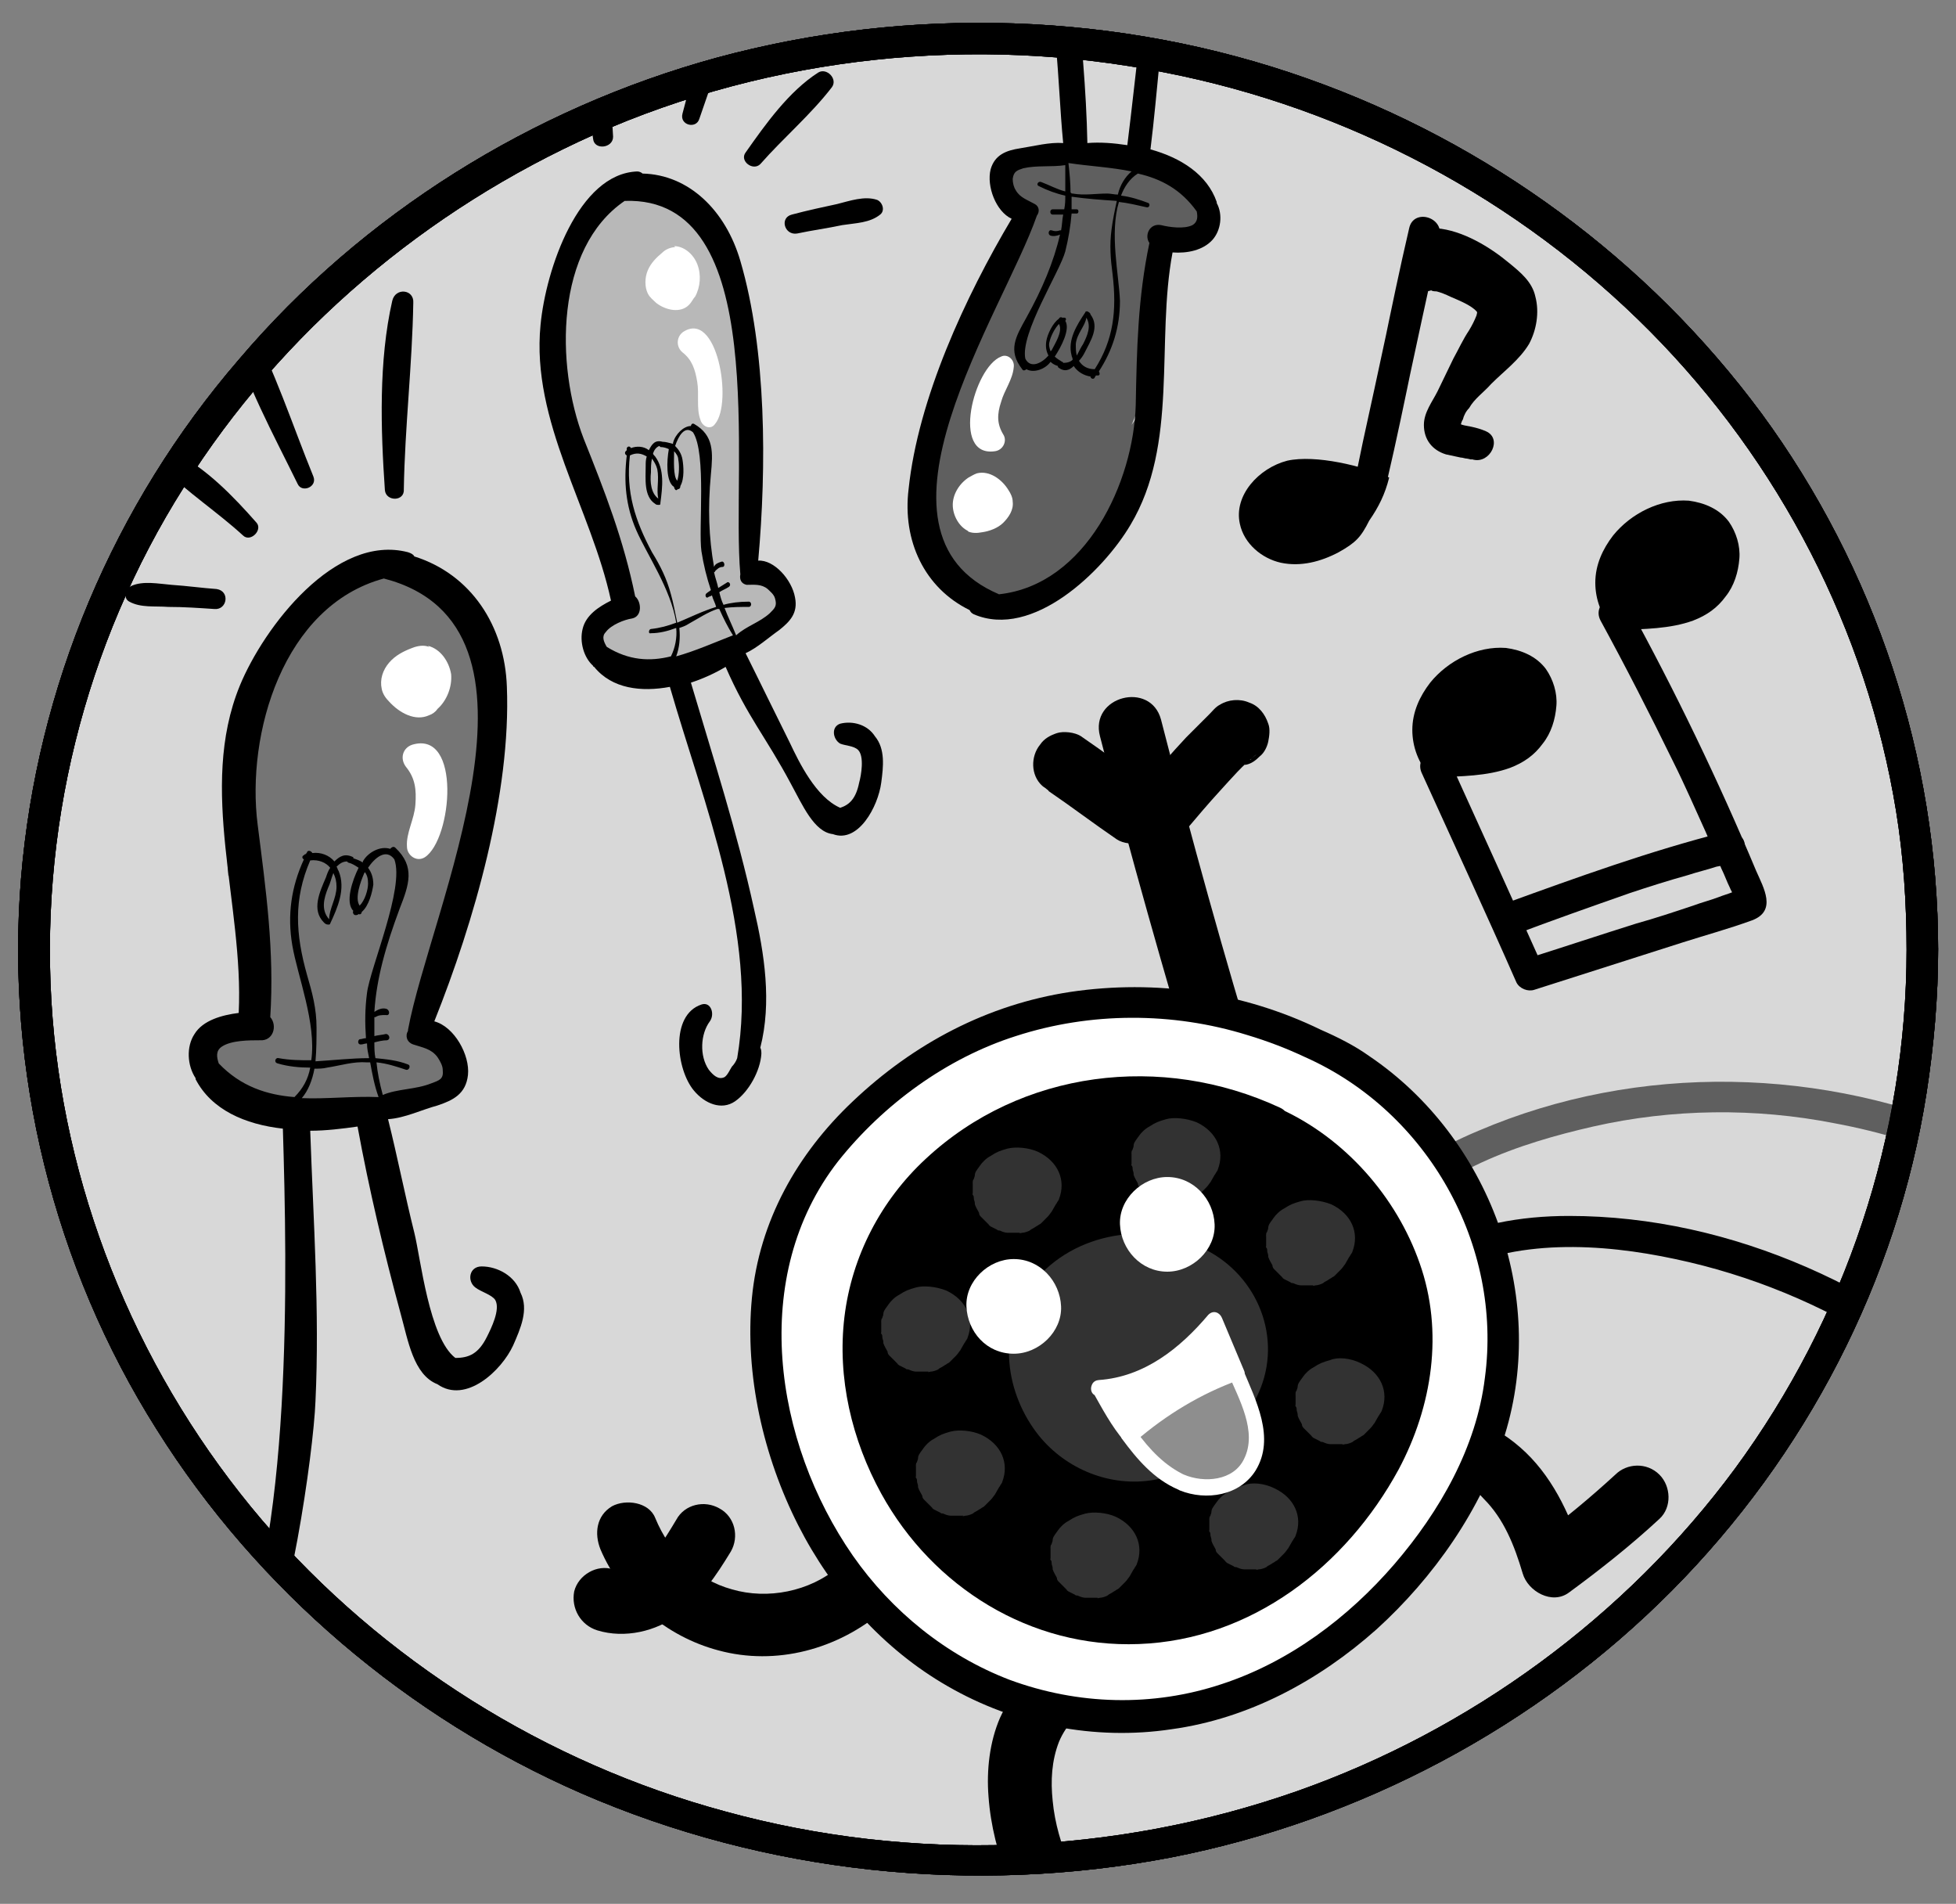 <?xml version="1.0" encoding="utf-8"?>
<!-- Generator: Adobe Illustrator 24.2.0, SVG Export Plug-In . SVG Version: 6.00 Build 0)  -->
<svg version="1.1" id="Layer_1" xmlns="http://www.w3.org/2000/svg" xmlns:xlink="http://www.w3.org/1999/xlink" x="0px" y="0px"
	 viewBox="0 0 186 181" style="enable-background:new 0 0 186 181;" xml:space="preserve">
<rect x="0" y="0" width="186" height="181" fill="#808080" stroke="none"/>
<style type="text/css">
	.st0{fill:#C2E1E3;stroke:#000005;stroke-miterlimit:10;}
	.st1{fill:#C2E1E3;}
	.st2{fill:#000005;}
	.st3{fill:#D8D8D8;}
	.st4{clip-path:url(#SVGID_2_);}
	.st5{fill:#5F5F5F;}
	.st6{fill:#FFFFFF;}
	.st7{fill:#323232;}
	.st8{fill:#8E8E8E;}
	.st9{fill:#B8B8B8;}
	.st10{fill:#757575;}
	.st11{fill:#F9B903;}
	.st12{fill:none;stroke:#000005;stroke-miterlimit:10;}
</style>
<g>
	<g>
		<path class="st0" d="M182.8,90.7c0,47.8-40.2,86.6-89.8,86.6S3.2,138.5,3.2,90.7S43.4,4.1,93,4.1S182.8,42.9,182.8,90.7"/>
		<g>
			<g>
				<path class="st1" d="M182.8,90.3c0,47.8-40.2,86.6-89.8,86.6S3.3,138.1,3.2,90.3C3.2,42.5,43.4,3.7,93,3.7
					C142.6,3.7,182.8,42.4,182.8,90.3"/>
				<g>
					<path class="st2" d="M181.3,90.3c0,17.7-5.8,35-16.3,49.3c-10.4,14.1-25.2,24.9-41.7,30.7c-17.4,6.1-36.6,6.8-54.4,1.9
						c-17-4.6-32.5-14.3-44-27.7C13.5,131.1,6.4,114.3,5,96.8C3.6,79.1,8,61.3,17.5,46.3c9.3-14.8,23.1-26.4,39-33.5
						c16.9-7.5,36.2-9.5,54.3-5.9c17.4,3.4,33.6,12,46.1,24.6c12.3,12.4,20.6,28.4,23.4,45.6C181,81.4,181.3,85.8,181.3,90.3
						c0,1.9,3,1.9,3,0c0-18.3-6-36.3-16.8-51c-10.8-14.6-25.9-25.7-43.1-31.8c-18-6.4-37.9-7-56.3-2c-17.5,4.8-33.6,14.8-45.4,28.7
						C10.8,48,3.5,65.3,2,83.5c-1.5,18.3,3.1,36.9,12.9,52.4c9.6,15.3,23.9,27.4,40.4,34.6c17.5,7.6,37.2,9.7,56,6.1
						c18-3.5,34.8-12.4,47.7-25.4c12.7-12.8,21.4-29.4,24.2-47.3c0.7-4.5,1.1-9.1,1.1-13.6C184.4,88.3,181.4,88.3,181.3,90.3
						L181.3,90.3z"/>
				</g>
			</g>
			<g>
				<path class="st3" d="M182.8,90.3c0,47.8-40.2,86.6-89.8,86.6S3.3,138.1,3.2,90.3C3.2,42.5,43.4,3.7,93,3.7
					C142.6,3.7,182.8,42.4,182.8,90.3"/>
				<g>
					<path d="M181.3,90.3c0,17.7-5.8,35-16.3,49.3c-10.4,14.1-25.2,24.9-41.7,30.7c-17.4,6.1-36.6,6.8-54.4,1.9
						c-17-4.6-32.5-14.3-44-27.7C13.5,131.1,6.4,114.3,5,96.8C3.6,79.1,8,61.3,17.5,46.3c9.3-14.8,23.1-26.4,39-33.5
						c16.9-7.5,36.2-9.5,54.3-5.9c17.4,3.4,33.6,12,46.1,24.6c12.3,12.4,20.6,28.4,23.4,45.6C181,81.4,181.3,85.8,181.3,90.3
						c0,1.9,3,1.9,3,0c0-18.3-6-36.3-16.8-51c-10.8-14.6-25.9-25.7-43.1-31.8c-18-6.4-37.9-7-56.3-2c-17.5,4.8-33.6,14.8-45.4,28.7
						C10.8,48,3.5,65.3,2,83.5c-1.5,18.3,3.1,36.9,12.9,52.4c9.6,15.3,23.9,27.4,40.4,34.6c17.5,7.6,37.2,9.7,56,6.1
						c18-3.5,34.8-12.4,47.7-25.4c12.7-12.8,21.4-29.4,24.2-47.3c0.7-4.5,1.1-9.1,1.1-13.6C184.4,88.3,181.4,88.3,181.3,90.3
						L181.3,90.3z"/>
				</g>
			</g>
		</g>
	</g>
	<g>
		<defs>
			<path id="SVGID_1_" d="M182.8,90.5c0,47.8-40.2,86.6-89.8,86.6S3.2,138.3,3.2,90.5C3.2,42.7,43.4,4,93,4
				C142.6,3.9,182.8,42.7,182.8,90.5"/>
		</defs>
		<clipPath id="SVGID_2_">
			<use xlink:href="#SVGID_1_"  style="overflow:visible;"/>
		</clipPath>
		<g class="st4">
			<g>
				<g>
					<g>
						<path class="st5" d="M132,117.2c4.6-5.9,12.5-8.5,19.5-10.1c7.5-1.7,15.4-1.8,23-0.3c4.3,0.8,8.6,2.1,12.6,3.9
							c1.7,0.8,3.3-1.8,1.5-2.6c-15.1-6.7-32.8-7.1-48-0.6c-4.1,1.7-8,4.1-10.7,7.6C128.7,116.5,130.8,118.7,132,117.2L132,117.2z"
							/>
					</g>
				</g>
				<g>
					<g>
						<path d="M137.5,121.2c6.5-3.5,14.8-3,21.8-1.5c7.1,1.5,13.9,4.3,20,8.2c3.5,2.2,6.7,4.8,9.7,7.6c1.4,1.3,3.5-0.8,2.1-2.1
							c-11.1-10.7-26.3-17.8-41.9-17.8c-4.6,0-9.2,0.8-13.3,3C134.3,119.5,135.8,122.1,137.5,121.2L137.5,121.2z"/>
					</g>
				</g>
				<g>
					<g>
						<path d="M99.9,157.2c-2,1.7-3.7,3.7-4.8,6.1c-1,2.3-1.3,5-1.1,7.5c0.4,5.6,2.8,10.5,5.4,15.3c0.9-1.5,1.7-3,2.6-4.5
							c-2.9,0.1-5.9,0.2-8.8,0.3c-3.8,0.1-3.9,6.1,0,6c1,0,1.8-0.2,2.6-0.8c1.3-0.9,1.9-2.6,1.1-4.1c-0.8-1.3-2.8-2-4.1-1.1
							c0.1,0,0.3,0,0.4,0c0,2,0,4,0,6c2.9-0.1,5.9-0.2,8.8-0.3c2.3-0.1,3.7-2.5,2.6-4.5c-2-3.7-4.1-7.6-4.5-11.9
							c-0.2-1.9-0.1-3.8,0.6-5.6c0.7-1.7,2.1-3,3.5-4.2c1.3-1,1.1-3.2,0-4.2C102.9,156,101.2,156.2,99.9,157.2L99.9,157.2z"/>
					</g>
				</g>
				<g>
					<g>
						<path d="M134.9,140c0.6-0.1,1.5-0.1,1.9,0c-0.2,0-0.1,0,0.2,0.1c0.2,0,0.4,0.1,0.6,0.2c0.1,0,0.9,0.3,0.5,0.1
							c1.3,0.5,2.1,1.1,3,2.1c1.9,1.9,2.9,4.4,3.7,7.1c0.5,1.7,2.8,3,4.4,1.8c3-2.2,5.9-4.5,8.6-7c1.2-1.1,1.1-3.1,0-4.2
							c-1.2-1.2-3.1-1.1-4.2,0c-2.4,2.2-4.8,4.2-7.4,6.1c1.5,0.6,2.9,1.2,4.4,1.8c-1.1-3.6-2.7-7.3-5.5-10
							c-2.7-2.6-6.5-4.3-10.2-3.9c-1.6,0.2-3,1.3-3,3C131.9,138.5,133.3,140.1,134.9,140L134.9,140z"/>
					</g>
				</g>
				<g>
					<g>
						<path d="M79.7,149c-2.7,2.3-6.7,3.1-10.1,2.1c-3.3-0.9-5.9-3.4-7.3-6.8c-0.6-1.5-2.8-1.8-4.1-1.1c-1.5,0.9-1.7,2.6-1.1,4.1
							c2,4.7,6.3,8.3,11.2,9.6c5.5,1.5,11.4-0.1,15.7-3.8c1.2-1,1.1-3.2,0-4.2C82.7,147.7,81,147.9,79.7,149L79.7,149z"/>
					</g>
				</g>
				<g>
					<g>
						<path d="M56.8,155c2.6,0.8,5.6,0.1,7.7-1.5c2.2-1.6,3.6-3.7,5-6c0.8-1.4,0.4-3.3-1.1-4.1c-1.4-0.8-3.3-0.4-4.1,1.1
							c-0.6,1-1.2,2-1.9,2.9c0.2-0.2,0.3-0.4,0.5-0.6c-0.6,0.7-1.2,1.3-1.9,1.9c0.2-0.2,0.4-0.3,0.6-0.5c-0.5,0.4-1.1,0.7-1.7,1
							c0.2-0.1,0.5-0.2,0.7-0.3c-0.5,0.2-1.1,0.4-1.7,0.5c0.3,0,0.5-0.1,0.8-0.1c-0.4,0-0.9,0.1-1.3,0c0.3,0,0.5,0.1,0.8,0.1
							c-0.3,0-0.6-0.1-0.9-0.2c-1.5-0.5-3.3,0.5-3.7,2.1C54.3,152.9,55.2,154.5,56.8,155L56.8,155z"/>
					</g>
				</g>
				<g>
					<g>
						<path d="M119.8,102c-3.4-11.1-6.5-22.3-9.4-33.6c-1-3.7-6.8-2.2-5.8,1.6c2.9,11.3,6.1,22.5,9.4,33.6
							C115.1,107.3,120.9,105.7,119.8,102L119.8,102z"/>
					</g>
				</g>
				<g>
					<g>
						<path class="st6" d="M124.8,99.2c15.5,6.7,22.5,25.9,15.2,40.9c-7.4,15.2-22.8,26.1-39.9,22.4c-16-3.4-26.4-18.3-27.3-34.6
							c-0.6-11.8,5.3-19.9,14.3-26.3C97.7,94.2,112.8,93.3,124.8,99.2z"/>
						<g>
							<path d="M124.1,100.5c11.7,5.2,18.8,17.9,17.1,30.5c-0.8,6.6-4.3,12.7-8.6,17.7c-4.4,5.1-10,9.3-16.4,11.4
								c-6.6,2.2-13.7,2-20.2-0.4c-6-2.3-11.2-6.5-14.9-11.8c-7.5-10.8-9.9-26.6-1.4-37.5c4.3-5.4,10.3-9.8,16.9-11.9
								c7.1-2.3,14.9-2.3,22-0.1C120.6,99,122.4,99.7,124.1,100.5c1.7,0.8,3.3-1.7,1.5-2.6c-7.4-3.6-15.7-4.8-23.8-3.6
								c-7.9,1.2-14.9,4.9-20.7,10.4c-5.3,5-8.9,11.4-9.6,18.7c-0.7,7.3,1.1,15.1,4.4,21.6c3.2,6.3,8.1,11.8,14.2,15.3
								c6.4,3.7,14,5.2,21.3,4.1c7.3-1,14-4.6,19.5-9.5c5.4-4.9,10-11.4,12.2-18.5c4.1-13.3-1.5-28.3-12.9-36c-1.4-1-3-1.8-4.6-2.5
								C123.8,97.1,122.3,99.7,124.1,100.5z"/>
						</g>
					</g>
					<g>
						<path d="M120.9,106.6c6.6,2.9,12.2,9.8,13.5,17.1c1.6,9.1-2.8,17.1-8.7,23.2c-11.4,11.7-30.8,10.6-39.9-4.6
							c-6.6-11-5.2-23.6,3.9-31.5C98.2,103.3,110.3,101.6,120.9,106.6z"/>
						<g>
							<path d="M120.2,107.9c4.9,2.2,8.9,6.3,11.2,11.1c2.4,5,2.4,10.8,0.5,15.9c-3.3,8.8-11.3,16.4-20.6,18
								c-8.5,1.5-17.2-2.1-22.4-8.9c-6.4-8.3-7.9-20.1-1.4-28.7C94.8,105.3,109.1,102.8,120.2,107.9c1.7,0.8,3.3-1.8,1.5-2.6
								c-11.2-5.2-24.6-3.6-33.7,4.9c-4.2,3.9-7,9.2-7.7,15c-0.7,5.8,0.7,11.7,3.5,16.8c4.9,8.9,14.2,14.7,24.5,14.3
								c10.7-0.4,19.7-7.4,24.7-16.6c3.2-6,4.3-13.1,2-19.6c-2.2-6.3-7.1-11.9-13.3-14.7C119.9,104.6,118.4,107.2,120.2,107.9z"/>
						</g>
					</g>
					<g>
						<path class="st7" d="M114.9,117.3c3.4,1.5,6.4,5.1,7,8.9c0.8,4.8-1.5,8.9-4.6,12.1c-5.9,6.1-16.1,5.5-20.8-2.4
							c-3.4-5.8-2.7-12.3,2-16.5C103.1,115.5,109.4,114.7,114.9,117.3z"/>
						<g>
							<path d="M114.2,118.6c5.1,2.3,7.7,8.1,5.7,13.3c-1.7,4.3-5.6,8-10.2,8.8c-4.1,0.7-8.3-1-10.9-4.2c-3.2-4-4-9.8-0.9-14.1
								C101.6,117.3,108.7,116,114.2,118.6c1.7,0.8,3.3-1.8,1.5-2.6c-6.1-2.8-13.4-2-18.4,2.6c-4.9,4.5-5.4,11.6-2.4,17.3
								c2.6,4.9,7.8,8.2,13.5,8c5.9-0.2,11-4.1,13.6-9.3c1.7-3.3,2.2-7.1,1-10.6c-1.3-3.4-3.9-6.5-7.2-8
								C114,115.2,112.4,117.8,114.2,118.6z"/>
						</g>
					</g>
					<g>
						<path class="st7" d="M99.5,108.2c1.4,0.6,2.7,2.2,3,3.7c0.4,2-0.6,3.8-1.9,5.1c-2.5,2.6-6.8,2.3-8.8-1
							c-1.4-2.4-1.1-5.2,0.9-6.9C94.5,107.5,97.1,107.1,99.5,108.2z"/>
						<g>
							<path d="M98.7,109.5c1.9,0.9,2.7,2.7,2,4.5c-0.1,0.4,0.1-0.2-0.1,0.2c-0.1,0.1-0.1,0.2-0.2,0.3c-0.1,0.2-0.3,0.5-0.4,0.7
								c-0.1,0.1-0.2,0.3-0.4,0.5c-0.2,0.2-0.4,0.4-0.6,0.6c0,0-0.2,0.2,0,0c-0.1,0.1-0.2,0.1-0.3,0.2c-0.2,0.1-0.3,0.2-0.5,0.3
								c0,0-0.4,0.2-0.1,0.1c-0.1,0-0.2,0.1-0.2,0.1c-0.2,0.1-0.5,0.2-0.7,0.2c0,0-0.4,0.1-0.2,0c0.2,0-0.2,0-0.2,0
								c-0.2,0-0.4,0-0.6,0c-0.1,0-0.2,0-0.3,0c0.4,0,0,0-0.1,0c-0.2,0-0.5-0.1-0.7-0.2c-0.1,0-0.3-0.1-0.1,0
								c-0.1,0-0.2-0.1-0.2-0.1c-0.2-0.1-0.4-0.2-0.6-0.3c0,0-0.4-0.3-0.1-0.1c-0.1-0.1-0.1-0.1-0.2-0.2c-0.2-0.2-0.4-0.4-0.6-0.6
								c0.1,0.2,0,0,0,0c-0.1-0.1-0.2-0.2-0.2-0.4c-0.1-0.2-0.3-0.5-0.4-0.8c0,0.1,0,0.1,0-0.1c0-0.2-0.1-0.3-0.1-0.5
								c0-0.1,0-0.2-0.1-0.3c-0.1-0.3,0,0.1,0-0.2c0-0.3,0-0.5,0-0.8c0-0.5-0.1,0.2,0-0.2c0-0.1,0-0.2,0.1-0.3
								c0-0.1,0.1-0.2,0.1-0.4c0-0.1,0.1-0.4,0-0.1c0.1-0.3,0.3-0.5,0.5-0.8c0.2-0.3,0.6-0.7,1-0.9c0.6-0.4,0.9-0.5,1.6-0.7
								C96.6,109,97.8,109.1,98.7,109.5c0.7,0.3,1.6,0.2,2.1-0.5c0.4-0.6,0.2-1.7-0.5-2.1c-3-1.4-6.5-1-8.9,1.3
								c-2.3,2.2-2.5,5.6-1,8.3c1.3,2.3,3.8,3.9,6.4,3.7c2.8-0.2,5.1-1.9,6.4-4.3c0.8-1.6,1.1-3.5,0.5-5.2c-0.6-1.6-1.8-3.1-3.4-3.8
								c-0.7-0.3-1.6-0.2-2.1,0.5C97.8,108.1,98,109.2,98.7,109.5z"/>
						</g>
					</g>
					<g>
						<path class="st7" d="M121.9,140.2c1.4,0.6,2.7,2.2,3,3.7c0.4,2-0.6,3.8-1.9,5.1c-2.5,2.6-6.8,2.3-8.8-1
							c-1.4-2.4-1.1-5.2,0.9-6.9C116.9,139.4,119.6,139.1,121.9,140.2z"/>
						<g>
							<path d="M121.2,141.5c1.9,0.9,2.7,2.7,2,4.5c-0.1,0.4,0.1-0.2-0.1,0.2c-0.1,0.1-0.1,0.2-0.2,0.3c-0.1,0.2-0.3,0.5-0.4,0.7
								c-0.1,0.1-0.2,0.3-0.4,0.5c-0.2,0.2-0.4,0.4-0.6,0.6c0,0-0.2,0.2,0,0c-0.1,0.1-0.2,0.1-0.3,0.2c-0.2,0.1-0.3,0.2-0.5,0.3
								c0,0-0.4,0.2-0.1,0.1c-0.1,0-0.2,0.1-0.2,0.1c-0.2,0.1-0.5,0.2-0.7,0.2c0,0-0.4,0.1-0.2,0c0.2,0-0.2,0-0.2,0
								c-0.2,0-0.4,0-0.6,0c-0.1,0-0.2,0-0.3,0c0.4,0,0,0-0.1,0c-0.2,0-0.5-0.1-0.7-0.2c-0.1,0-0.3-0.1-0.1,0
								c-0.1,0-0.2-0.1-0.2-0.1c-0.2-0.1-0.4-0.2-0.6-0.3c0,0-0.4-0.3-0.1-0.1c-0.1-0.1-0.1-0.1-0.2-0.2c-0.2-0.2-0.4-0.4-0.6-0.6
								c0.1,0.2,0,0,0,0c-0.1-0.1-0.2-0.2-0.2-0.4c-0.1-0.2-0.3-0.5-0.4-0.8c0,0.1,0,0.1,0-0.1c0-0.2-0.1-0.3-0.1-0.5
								c0-0.1,0-0.2-0.1-0.3c-0.1-0.3,0,0.1,0-0.2c0-0.3,0-0.5,0-0.8c0-0.5-0.1,0.2,0-0.2c0-0.1,0-0.2,0.1-0.3
								c0-0.1,0.1-0.2,0.1-0.4c0-0.1,0.1-0.4,0-0.1c0.1-0.3,0.3-0.5,0.5-0.8c0.2-0.3,0.6-0.7,1-0.9c0.6-0.4,0.9-0.5,1.6-0.7
								C119,140.9,120.2,141,121.2,141.5c0.7,0.3,1.6,0.2,2.1-0.5c0.4-0.6,0.2-1.7-0.5-2.1c-3-1.4-6.5-1-8.9,1.3
								c-2.3,2.2-2.5,5.6-1,8.3c1.3,2.3,3.8,3.9,6.4,3.7c2.8-0.2,5.1-1.9,6.4-4.3c0.8-1.6,1.1-3.5,0.5-5.2c-0.6-1.6-1.8-3.1-3.4-3.8
								c-0.7-0.3-1.6-0.2-2.1,0.5C120.3,140,120.4,141.1,121.2,141.5z"/>
						</g>
					</g>
					<g>
						<path class="st7" d="M127.3,113.2c1.4,0.6,2.7,2.2,3,3.7c0.4,2-0.6,3.8-1.9,5.1c-2.5,2.6-6.8,2.3-8.8-1
							c-1.4-2.4-1.1-5.2,0.9-6.9C122.3,112.5,125,112.1,127.3,113.2z"/>
						<g>
							<path d="M126.6,114.5c1.9,0.9,2.7,2.7,2,4.5c-0.1,0.4,0.1-0.2-0.1,0.2c-0.1,0.1-0.1,0.2-0.2,0.3c-0.1,0.2-0.3,0.5-0.4,0.7
								c-0.1,0.1-0.2,0.3-0.4,0.5c-0.2,0.2-0.4,0.4-0.6,0.6c0,0-0.2,0.2,0,0c-0.1,0.1-0.2,0.1-0.3,0.2c-0.2,0.1-0.3,0.2-0.5,0.3
								c0,0-0.4,0.2-0.1,0.1c-0.1,0-0.2,0.1-0.2,0.1c-0.2,0.1-0.5,0.2-0.7,0.2c0,0-0.4,0.1-0.2,0c0.2,0-0.2,0-0.2,0
								c-0.2,0-0.4,0-0.6,0c-0.1,0-0.2,0-0.3,0c0.4,0,0,0-0.1,0c-0.2,0-0.5-0.1-0.7-0.2c-0.1,0-0.3-0.1-0.1,0
								c-0.1,0-0.2-0.1-0.2-0.1c-0.2-0.1-0.4-0.2-0.6-0.3c0,0-0.4-0.3-0.1-0.1c-0.1-0.1-0.1-0.1-0.2-0.2c-0.2-0.2-0.4-0.4-0.6-0.6
								c0.1,0.2,0,0,0,0c-0.1-0.1-0.2-0.2-0.2-0.4c-0.1-0.2-0.3-0.5-0.4-0.8c0,0.1,0,0.1,0-0.1c0-0.2-0.1-0.3-0.1-0.5
								c0-0.1,0-0.2-0.1-0.3c-0.1-0.3,0,0.1,0-0.2c0-0.3,0-0.5,0-0.8c0-0.5-0.1,0.2,0-0.2c0-0.1,0-0.2,0.1-0.3
								c0-0.1,0.1-0.2,0.1-0.4c0-0.1,0.1-0.4,0-0.1c0.1-0.3,0.3-0.5,0.5-0.8c0.2-0.3,0.6-0.7,1-0.9c0.6-0.4,0.9-0.5,1.6-0.7
								C124.4,114,125.6,114.1,126.6,114.5c0.7,0.3,1.6,0.2,2.1-0.5c0.4-0.6,0.2-1.7-0.5-2.1c-3-1.4-6.5-1-8.9,1.3
								c-2.3,2.2-2.5,5.6-1,8.3c1.3,2.3,3.8,3.9,6.4,3.7c2.8-0.2,5.1-1.9,6.4-4.3c0.8-1.6,1.1-3.5,0.5-5.2c-0.6-1.6-1.8-3.1-3.4-3.8
								c-0.7-0.3-1.6-0.2-2.1,0.5C125.7,113.1,125.8,114.2,126.6,114.5z"/>
						</g>
					</g>
					<g>
						<path class="st7" d="M94.1,135.1c1.4,0.6,2.7,2.2,3,3.7c0.4,2-0.6,3.8-1.9,5.1c-2.5,2.6-6.8,2.3-8.8-1
							c-1.4-2.4-1.1-5.2,0.9-6.9C89.1,134.4,91.8,134,94.1,135.1z"/>
						<g>
							<path d="M93.3,136.4c1.9,0.9,2.7,2.7,2,4.5c-0.1,0.4,0.1-0.2-0.1,0.2c-0.1,0.1-0.1,0.2-0.2,0.3c-0.1,0.2-0.3,0.5-0.4,0.7
								c-0.1,0.1-0.2,0.3-0.4,0.5c-0.2,0.2-0.4,0.4-0.6,0.6c0,0-0.2,0.2,0,0c-0.1,0.1-0.2,0.1-0.3,0.2c-0.2,0.1-0.3,0.2-0.5,0.3
								c0,0-0.4,0.2-0.1,0.1c-0.1,0-0.2,0.1-0.2,0.1c-0.2,0.1-0.5,0.2-0.7,0.2c0,0-0.4,0.1-0.2,0c0.2,0-0.2,0-0.2,0
								c-0.2,0-0.4,0-0.6,0c-0.1,0-0.2,0-0.3,0c0.4,0,0,0-0.1,0c-0.2,0-0.5-0.1-0.7-0.2c-0.1,0-0.3-0.1-0.1,0
								c-0.1,0-0.2-0.1-0.2-0.1c-0.2-0.1-0.4-0.2-0.6-0.3c0,0-0.4-0.3-0.1-0.1c-0.1-0.1-0.1-0.1-0.2-0.2c-0.2-0.2-0.4-0.4-0.6-0.6
								c0.1,0.2,0,0,0,0c-0.1-0.1-0.2-0.2-0.2-0.4c-0.1-0.2-0.3-0.5-0.4-0.8c0,0.1,0,0.1,0-0.1c0-0.2-0.1-0.3-0.1-0.5
								c0-0.1,0-0.2-0.1-0.3c-0.1-0.3,0,0.1,0-0.2c0-0.3,0-0.5,0-0.8c0-0.5-0.1,0.2,0-0.2c0-0.1,0-0.2,0.1-0.3
								c0-0.1,0.1-0.2,0.1-0.4c0-0.1,0.1-0.4,0-0.1c0.1-0.3,0.3-0.5,0.5-0.8c0.2-0.3,0.6-0.7,1-0.9c0.6-0.4,0.9-0.5,1.6-0.7
								C91.2,135.9,92.4,136,93.3,136.4c0.7,0.3,1.6,0.2,2.1-0.5c0.4-0.6,0.2-1.7-0.5-2.1c-3-1.4-6.5-1-8.9,1.3
								c-2.3,2.2-2.5,5.6-1,8.3c1.3,2.3,3.8,3.9,6.4,3.7c2.8-0.2,5.1-1.9,6.4-4.3c0.8-1.6,1.1-3.5,0.5-5.2c-0.6-1.6-1.8-3.1-3.4-3.8
								c-0.7-0.3-1.6-0.2-2.1,0.5C92.4,135,92.6,136.1,93.3,136.4z"/>
						</g>
					</g>
					<g>
						<path class="st7" d="M90.7,121.4c1.4,0.6,2.7,2.2,3,3.7c0.4,2-0.6,3.8-1.9,5.1c-2.5,2.6-6.8,2.3-8.8-1
							c-1.4-2.4-1.1-5.2,0.9-6.9C85.7,120.7,88.4,120.3,90.7,121.4z"/>
						<g>
							<path d="M90,122.7c1.9,0.9,2.7,2.7,2,4.5c-0.1,0.4,0.1-0.2-0.1,0.2c-0.1,0.1-0.1,0.2-0.2,0.3c-0.1,0.2-0.3,0.5-0.4,0.7
								c-0.1,0.1-0.2,0.3-0.4,0.5c-0.2,0.2-0.4,0.4-0.6,0.6c0,0-0.2,0.2,0,0c-0.1,0.1-0.2,0.1-0.3,0.2c-0.2,0.1-0.3,0.2-0.5,0.3
								c0,0-0.4,0.2-0.1,0.1c-0.1,0-0.2,0.1-0.2,0.1c-0.2,0.1-0.5,0.2-0.7,0.2c0,0-0.4,0.1-0.2,0c0.2,0-0.2,0-0.2,0
								c-0.2,0-0.4,0-0.6,0c-0.1,0-0.2,0-0.3,0c0.4,0,0,0-0.1,0c-0.2,0-0.5-0.1-0.7-0.2c-0.1,0-0.3-0.1-0.1,0
								c-0.1,0-0.2-0.1-0.2-0.1c-0.2-0.1-0.4-0.2-0.6-0.3c0,0-0.4-0.3-0.1-0.1c-0.1-0.1-0.1-0.1-0.2-0.2c-0.2-0.2-0.4-0.4-0.6-0.6
								c0.1,0.2,0,0,0,0c-0.1-0.1-0.2-0.2-0.2-0.4c-0.1-0.2-0.3-0.5-0.4-0.8c0,0.1,0,0.1,0-0.1c0-0.2-0.1-0.3-0.1-0.5
								c0-0.1,0-0.2-0.1-0.3c-0.1-0.3,0,0.1,0-0.2c0-0.3,0-0.5,0-0.8c0-0.5-0.1,0.2,0-0.2c0-0.1,0-0.2,0.1-0.3
								c0-0.1,0.1-0.2,0.1-0.4c0-0.1,0.1-0.4,0-0.1c0.1-0.3,0.3-0.5,0.5-0.8c0.2-0.3,0.6-0.7,1-0.9c0.6-0.4,0.9-0.5,1.6-0.7
								C87.8,122.2,89,122.3,90,122.7c0.7,0.3,1.6,0.2,2.1-0.5c0.4-0.6,0.2-1.7-0.5-2.1c-3-1.4-6.5-1-8.9,1.3
								c-2.3,2.2-2.5,5.6-1,8.3c1.3,2.3,3.8,3.9,6.4,3.7c2.8-0.2,5.1-1.9,6.4-4.3c0.8-1.6,1.1-3.5,0.5-5.2c-0.6-1.6-1.8-3.1-3.4-3.8
								c-0.7-0.3-1.6-0.2-2.1,0.5C89.1,121.3,89.2,122.4,90,122.7z"/>
						</g>
					</g>
					<g>
						<path class="st7" d="M130.1,128.3c1.4,0.6,2.7,2.2,3,3.7c0.4,2-0.6,3.8-1.9,5.1c-2.5,2.6-6.8,2.3-8.8-1
							c-1.4-2.4-1.1-5.2,0.9-6.9C125.1,127.5,127.8,127.2,130.1,128.3z"/>
						<g>
							<path d="M129.4,129.6c1.9,0.9,2.7,2.7,2,4.5c-0.1,0.4,0.1-0.2-0.1,0.2c-0.1,0.1-0.1,0.2-0.2,0.3c-0.1,0.2-0.3,0.5-0.4,0.7
								c-0.1,0.1-0.2,0.3-0.4,0.5c-0.2,0.2-0.4,0.4-0.6,0.6c0,0-0.2,0.2,0,0c-0.1,0.1-0.2,0.1-0.3,0.2c-0.2,0.1-0.3,0.2-0.5,0.3
								c0,0-0.4,0.2-0.1,0.1c-0.1,0-0.2,0.1-0.2,0.1c-0.2,0.1-0.5,0.2-0.7,0.2c0,0-0.4,0.1-0.2,0c0.2,0-0.2,0-0.2,0
								c-0.2,0-0.4,0-0.6,0c-0.1,0-0.2,0-0.3,0c0.4,0,0,0-0.1,0c-0.2,0-0.5-0.1-0.7-0.2c-0.1,0-0.3-0.1-0.1,0
								c-0.1,0-0.2-0.1-0.2-0.1c-0.2-0.1-0.4-0.2-0.6-0.3c0,0-0.4-0.3-0.1-0.1c-0.1-0.1-0.1-0.1-0.2-0.2c-0.2-0.2-0.4-0.4-0.6-0.6
								c0.1,0.2,0,0,0,0c-0.1-0.1-0.2-0.2-0.2-0.4c-0.1-0.2-0.3-0.5-0.4-0.8c0,0.1,0,0.1,0-0.1c0-0.2-0.1-0.3-0.1-0.5
								c0-0.1,0-0.2-0.1-0.3c-0.1-0.3,0,0.1,0-0.2c0-0.3,0-0.5,0-0.8c0-0.5-0.1,0.2,0-0.2c0-0.1,0-0.2,0.1-0.3
								c0-0.1,0.1-0.2,0.1-0.4c0-0.1,0.1-0.4,0-0.1c0.1-0.3,0.3-0.5,0.5-0.8c0.2-0.3,0.6-0.7,1-0.9c0.6-0.4,0.9-0.5,1.6-0.7
								C127.2,129,128.4,129.1,129.4,129.6c0.7,0.3,1.6,0.2,2.1-0.5c0.4-0.6,0.2-1.7-0.5-2.1c-3-1.4-6.5-1-8.9,1.3
								c-2.3,2.2-2.5,5.6-1,8.3c1.3,2.3,3.8,3.9,6.4,3.7c2.8-0.2,5.1-1.9,6.4-4.3c0.8-1.6,1.1-3.5,0.5-5.2c-0.6-1.6-1.8-3.1-3.4-3.8
								c-0.7-0.3-1.6-0.2-2.1,0.5C128.4,128.2,128.6,129.2,129.4,129.6z"/>
						</g>
					</g>
					<g>
						<path class="st7" d="M114.5,105.4c1.4,0.6,2.7,2.2,3,3.7c0.4,2-0.6,3.8-1.9,5.1c-2.5,2.6-6.8,2.3-8.8-1
							c-1.4-2.4-1.1-5.2,0.9-6.9C109.5,104.7,112.2,104.3,114.5,105.4z"/>
						<g>
							<path d="M113.8,106.7c1.9,0.9,2.7,2.7,2,4.5c-0.1,0.4,0.1-0.2-0.1,0.2c-0.1,0.1-0.1,0.2-0.2,0.3c-0.1,0.2-0.3,0.5-0.4,0.7
								c-0.1,0.1-0.2,0.3-0.4,0.5c-0.2,0.2-0.4,0.4-0.6,0.6c0,0-0.2,0.2,0,0c-0.1,0.1-0.2,0.1-0.3,0.2c-0.2,0.1-0.3,0.2-0.5,0.3
								c0,0-0.4,0.2-0.1,0.1c-0.1,0-0.2,0.1-0.2,0.1c-0.2,0.1-0.5,0.2-0.7,0.2c0,0-0.4,0.1-0.2,0c0.2,0-0.2,0-0.2,0
								c-0.2,0-0.4,0-0.6,0c-0.1,0-0.2,0-0.3,0c0.4,0,0,0-0.1,0c-0.2,0-0.5-0.1-0.7-0.2c-0.1,0-0.3-0.1-0.1,0
								c-0.1,0-0.2-0.1-0.2-0.1c-0.2-0.1-0.4-0.2-0.6-0.3c0,0-0.4-0.3-0.1-0.1c-0.1-0.1-0.1-0.1-0.2-0.2c-0.2-0.2-0.4-0.4-0.6-0.6
								c0.1,0.2,0,0,0,0c-0.1-0.1-0.2-0.2-0.2-0.4c-0.1-0.2-0.3-0.5-0.4-0.8c0,0.1,0,0.1,0-0.1c0-0.2-0.1-0.3-0.1-0.5
								c0-0.1,0-0.2-0.1-0.3c-0.1-0.3,0,0.1,0-0.2c0-0.3,0-0.5,0-0.8c0-0.5-0.1,0.2,0-0.2c0-0.1,0-0.2,0.1-0.3
								c0-0.1,0.1-0.2,0.1-0.4c0-0.1,0.1-0.4,0-0.1c0.1-0.3,0.3-0.5,0.5-0.8c0.2-0.3,0.6-0.7,1-0.9c0.6-0.4,0.9-0.5,1.6-0.7
								C111.6,106.2,112.8,106.3,113.8,106.7c0.7,0.3,1.6,0.2,2.1-0.5c0.4-0.6,0.2-1.7-0.5-2.1c-3-1.4-6.5-1-8.9,1.3
								c-2.3,2.2-2.5,5.6-1,8.3c1.3,2.3,3.8,3.9,6.4,3.7c2.8-0.2,5.1-1.9,6.4-4.3c0.8-1.6,1.1-3.5,0.5-5.2c-0.6-1.6-1.8-3.1-3.4-3.8
								c-0.7-0.3-1.6-0.2-2.1,0.5C112.8,105.3,113,106.4,113.8,106.7z"/>
						</g>
					</g>
					<g>
						<path class="st7" d="M106.9,142.9c1.4,0.6,2.7,2.2,3,3.7c0.4,2-0.6,3.8-1.9,5.1c-2.5,2.6-6.8,2.3-8.8-1
							c-1.4-2.4-1.1-5.2,0.9-6.9C101.9,142.2,104.6,141.8,106.9,142.9z"/>
						<g>
							<path d="M106.1,144.2c1.9,0.9,2.7,2.7,2,4.5c-0.1,0.4,0.1-0.2-0.1,0.2c-0.1,0.1-0.1,0.2-0.2,0.3c-0.1,0.2-0.3,0.5-0.4,0.7
								c-0.1,0.1-0.2,0.3-0.4,0.5c-0.2,0.2-0.4,0.4-0.6,0.6c0,0-0.2,0.2,0,0c-0.1,0.1-0.2,0.1-0.3,0.2c-0.2,0.1-0.3,0.2-0.5,0.3
								c0,0-0.4,0.2-0.1,0.1c-0.1,0-0.2,0.1-0.2,0.1c-0.2,0.1-0.5,0.2-0.7,0.2c0,0-0.4,0.1-0.2,0c0.2,0-0.2,0-0.2,0
								c-0.2,0-0.4,0-0.6,0c-0.1,0-0.2,0-0.3,0c0.4,0,0,0-0.1,0c-0.2,0-0.5-0.1-0.7-0.2c-0.1,0-0.3-0.1-0.1,0
								c-0.1,0-0.2-0.1-0.2-0.1c-0.2-0.1-0.4-0.2-0.6-0.3c0,0-0.4-0.3-0.1-0.1c-0.1-0.1-0.1-0.1-0.2-0.2c-0.2-0.2-0.4-0.4-0.6-0.6
								c0.1,0.2,0,0,0,0c-0.1-0.1-0.2-0.2-0.2-0.4c-0.1-0.2-0.3-0.5-0.4-0.8c0,0.1,0,0.1,0-0.1c0-0.2-0.1-0.3-0.1-0.5
								c0-0.1,0-0.2-0.1-0.3c-0.1-0.3,0,0.1,0-0.2c0-0.3,0-0.5,0-0.8c0-0.5-0.1,0.2,0-0.2c0-0.1,0-0.2,0.1-0.3
								c0-0.1,0.1-0.2,0.1-0.4c0-0.1,0.1-0.4,0-0.1c0.1-0.3,0.3-0.5,0.5-0.8c0.2-0.3,0.6-0.7,1-0.9c0.6-0.4,0.9-0.5,1.6-0.7
								C104,143.7,105.2,143.8,106.1,144.2c0.7,0.3,1.6,0.2,2.1-0.5c0.4-0.6,0.2-1.7-0.5-2.1c-3-1.4-6.5-1-8.9,1.3
								c-2.3,2.2-2.5,5.6-1,8.3c1.3,2.3,3.8,3.9,6.4,3.7c2.8-0.2,5.1-1.9,6.4-4.3c0.8-1.6,1.1-3.5,0.5-5.2c-0.6-1.6-1.8-3.1-3.4-3.8
								c-0.7-0.3-1.6-0.2-2.1,0.5C105.2,142.8,105.4,143.9,106.1,144.2z"/>
						</g>
					</g>
				</g>
				<g>
					<g>
						<path d="M109.3,74.6c-2.2-1.5-4.3-3.1-6.5-4.6c-0.6-0.4-1.7-0.5-2.3-0.3c-0.6,0.2-1.2,0.5-1.6,1.1c-0.9,1.1-0.9,2.9,0.2,3.9
							c0.1,0.1,0.3,0.2,0.4,0.3c0.6,0.5,1.3,0.9,2.1,0.9c0.7,0,1.6-0.3,2.1-0.9c0.5-0.6,0.9-1.3,0.9-2.1c0-0.8-0.3-1.6-0.9-2.1
							c-0.1-0.1-0.3-0.2-0.4-0.3c-1.2,1.6-2.4,3.1-3.6,4.7c2.2,1.5,4.3,3.1,6.5,4.6c0.6,0.4,1.6,0.5,2.3,0.3
							c0.7-0.2,1.4-0.7,1.8-1.4c0.4-0.7,0.6-1.5,0.3-2.3c-0.1-0.2-0.2-0.5-0.3-0.7C110.1,75.3,109.7,74.9,109.3,74.6L109.3,74.6z"/>
					</g>
				</g>
				<g>
					<g>
						<path d="M112.7,79c1.1-1.3,2.2-2.6,3.3-3.8c1.1-1.2,2.2-2.5,3.5-3.5c-0.2,0.2-0.4,0.3-0.6,0.5c0,0,0.1,0,0.1,0
							c-0.5,0.1-1,0.3-1.5,0.4c0,0,0.1,0,0.1,0c-0.5-0.1-1-0.3-1.5-0.4c0,0,0,0,0.1,0c-0.4-0.4-0.7-0.7-1.1-1.1c0,0,0,0,0,0.1
							c-0.1-0.5-0.3-1-0.4-1.5c0,0,0,0,0,0.1c0.3-0.7,0.6-1.4,0.9-2.1c0,0,0,0,0,0c-0.6,0.5-0.9,1.4-0.9,2.1c0,0.7,0.3,1.6,0.9,2.1
							c0.6,0.5,1.3,0.9,2.1,0.9c0.3,0,0.5-0.1,0.8-0.1c0.5-0.1,0.9-0.4,1.3-0.8c0.4-0.3,0.7-0.9,0.8-1.4c0.1-0.5,0.2-1.2,0-1.7
							c-0.3-0.9-0.9-1.7-1.8-2c-0.9-0.4-2-0.3-2.8,0.2c-0.4,0.2-0.7,0.6-1,0.9c-0.7,0.7-1.5,1.5-2.2,2.2c-1.4,1.5-2.8,3.1-4.1,4.7
							c-0.5,0.6-0.9,1.3-0.9,2.1c0,0.7,0.3,1.6,0.9,2.1c0.6,0.5,1.3,0.9,2.1,0.9C111.3,79.8,112.2,79.6,112.7,79L112.7,79z"/>
					</g>
				</g>
			</g>
			<g>
				<g>
					<path class="st6" d="M96.4,128.7c2.4,0,4.6-2.1,4.5-4.5c-0.1-2.4-2-4.5-4.5-4.5c-2.4,0-4.6,2.1-4.5,4.5
						C92,126.6,93.8,128.7,96.4,128.7L96.4,128.7z"/>
				</g>
			</g>
			<g>
				<g>
					<path class="st6" d="M111,120.9c2.4,0,4.6-2.1,4.5-4.5c-0.1-2.4-2-4.5-4.5-4.5c-2.4,0-4.6,2.1-4.5,4.5
						C106.6,118.8,108.5,120.9,111,120.9L111,120.9z"/>
				</g>
			</g>
			<g>
				<g>
					<path class="st8" d="M112.4,141c2.1,0.9,4.9,0.6,6.2-1.3c0.8-1.1,1-2.5,0.8-3.9c-0.2-1.3-0.7-2.6-1.2-3.8
						c-0.2-0.5-0.4-1.1-0.7-1.6c-3.7,1.4-7.1,3.5-10.1,6C108.8,138.3,110.3,140.1,112.4,141z"/>
					<g>
						<path class="st6" d="M112.2,141.7c2.5,1,5.7,0.5,7.2-1.9c1.9-3.1,0-6.7-1.2-9.6c-0.1-0.3-0.5-0.7-0.9-0.5
							c-3.8,1.5-7.3,3.6-10.5,6.2c-0.2,0.2-0.3,0.7-0.1,0.9c1.4,1.9,3,3.8,5.3,4.8c0.9,0.4,1.6-0.9,0.8-1.3c-2-0.9-3.5-2.5-4.8-4.3
							c0,0.3-0.1,0.6-0.1,0.9c2.9-2.5,6.2-4.5,9.8-5.8c-0.3-0.2-0.6-0.3-0.9-0.5c1,2.4,2.8,5.5,1.5,8.1c-1,2.1-3.8,2.3-5.7,1.5
							C111.8,139.9,111.4,141.4,112.2,141.7z"/>
					</g>
				</g>
				<g>
					<path class="st6" d="M104.5,131.9c0.8,1.4,1.9,3.3,2.9,4.6c0,0,0,0,0,0c3-2.6,6.5-4.6,10.1-6c-0.7-1.7-1.4-3.3-2.1-5
						C112.5,128.9,109.1,131.6,104.5,131.9z"/>
					<g>
						<path class="st6" d="M103.9,132.3c0.9,1.6,1.8,3.3,3,4.7c0.3,0.3,0.8,0.2,1.1,0c2.9-2.5,6.2-4.5,9.8-5.8
							c0.3-0.1,0.7-0.5,0.5-0.9c-0.7-1.7-1.4-3.3-2.1-5c-0.2-0.5-0.8-0.8-1.3-0.3c-2.7,3.2-6.1,5.9-10.4,6.2c-1,0.1-1,1.6,0,1.5
							c4.7-0.3,8.5-3.1,11.5-6.6c-0.4-0.1-0.8-0.2-1.3-0.3c0.7,1.7,1.4,3.3,2.1,5c0.2-0.3,0.3-0.6,0.5-0.9
							c-3.8,1.5-7.3,3.6-10.5,6.2c0.4,0,0.7,0,1.1,0c-1.1-1.3-1.9-3-2.8-4.4C104.7,130.7,103.4,131.4,103.9,132.3z"/>
					</g>
				</g>
			</g>
		</g>
		<g class="st4">
			<g>
				<path class="st9" d="M54.6,42.9c-1.4-4.2-1.9-8.8-1.5-13.3c0.3-3.1,1.1-6.3,2.9-8.6c1.8-2.3,4.9-3.6,7.5-2.5
					c2,0.9,3.4,3.1,4.4,5.3c3,6.5,4.2,12.7,2.7,19.9c-0.5,2.3,0.6,4.4,0.8,6.8c0,0.6-0.3,3.1,0,3.5c1,1.4,3,1.1,3.4,2.9
					c0.2,0.9-1.4,1.2-2,1.8c-3.3,3.3-8,4.2-12.4,4.6c-1.1,0.1-2.3,0.1-2.9-0.9c-0.4-0.7-0.4-1.6-0.1-2.4s0.9-1.3,1.4-1.9
					c0.6-0.5,1.2-1.1,1.2-2c0-0.4-0.1-0.8-0.3-1.1c-1.9-5.1-6.2-10-6.2-15.5"/>
			</g>
			<g>
				<path d="M79.9,68.8c-0.9,0.3-0.7,1.5,0,1.9c0.5,0.2,1.3,0.2,1.7,0.6c0.6,0.6,0.3,2.4,0.1,3.1c-0.3,1.5-0.9,2.1-1.8,2.4
					c-2.3-1-3.9-4.3-4.8-6.2c-1.4-2.8-2.8-5.7-4.2-8.5c1.1-0.5,2.2-1.5,3.2-2.2c1-0.8,1.8-1.6,1.5-3.1c-0.3-1.7-2-3.6-3.5-3.5
					c0.8-8.9,0.8-20-1.7-28.5c-1.4-4.8-4.9-8.2-9.3-8.3c-0.1-0.1-0.3-0.2-0.5-0.2c-5.6,0.2-8.7,9.3-9.2,14.6
					c-0.9,9.2,4.8,17.4,6.7,26.2c-1.2,0.6-2.4,1.4-2.7,2.7c-0.3,1.2,0.1,2.7,1,3.5c0,0,0,0.1,0.1,0.1c1.7,2.1,4.5,2.4,7.2,1.9
					c3.2,11.1,8.4,23.6,6.4,35.3c-0.1,0.3-0.3,0.6-0.5,0.8c-0.2,0.3-0.4,0.8-0.7,1c-0.6,0.3-1.1-0.2-1.5-0.7
					c-0.9-1.3-0.8-3.4,0.1-4.6c0.5-0.7,0.1-1.9-0.8-1.6c-3,1-2.4,6.2-0.7,8.2c1,1.2,2.6,1.9,3.9,1c1.3-0.9,2.4-2.9,2.5-4.5
					c0-0.2,0-0.4-0.1-0.6c1.1-4.3,0.4-8.9-0.6-13.2c-1.6-7.3-3.9-14.4-6-21.5c1.2-0.4,2.3-0.9,3.3-1.5c2.1,4.8,3.8,6.6,6.2,11.1
					c1.1,2,2.2,4.6,4,4.8c2.4,0.9,4.3-2.6,4.6-4.9c0.2-1.5,0.4-3.2-0.6-4.4C82.5,68.9,81.1,68.5,79.9,68.8z M64.3,62.4
					c0.3-0.8,0.4-1.7,0.3-2.7c0.3-0.1,0.6-0.2,0.9-0.4c0.9-0.5,1.8-1.1,2.7-1.4c0.1,0,0.1,0,0.2,0c0.4,0.9,0.8,1.7,1.3,2.5
					C67.9,61.1,66.1,61.9,64.3,62.4z M62.3,47.9c0.1,0.1,0.2,0.1,0.4,0.1c0.1,0,0.1-0.1,0.1-0.2c0.2-1.5,0.4-3.2-0.5-4.4
					c-0.1-0.1-0.2-0.2-0.2-0.3c0.1-0.3,0.3-0.6,0.6-0.7c0,0,0.1,0.1,0.1,0.1c0.3,0,0.6,0.1,0.8,0.2c-0.2,1.1-0.3,3.1,0.5,3.6
					c0,0.1,0.1,0.3,0.2,0.3c0.1,0,0.1-0.1,0.2-0.1c0,0,0,0,0,0c0.1,0,0.2-0.1,0.2-0.3c0.4-0.7,0.3-1.9,0.2-2.5
					c-0.1-0.6-0.4-1-0.7-1.3c0.3-0.9,0.9-2,1.7-1.3c1.3,2,0.5,9.2,0.8,11.3c0.2,1.3,0.5,2.5,0.9,3.7c-0.1,0.1-0.3,0.2-0.4,0.3
					c-0.2,0.1-0.1,0.5,0.1,0.4c0.1-0.1,0.3-0.1,0.4-0.2c0.1,0.4,0.3,0.7,0.4,1.1c-1.3,0.4-2.5,1-3.7,1.5c-0.2-1-0.4-2-0.6-2.7
					c-0.4-1.5-1-2.7-1.8-4c-1.6-3-2.5-5.7-2.1-9.2c0.6-0.3,1.1-0.2,1.6,0.1c-0.1,0.3-0.1,0.6-0.1,0.9C61.4,45.5,61.2,47.2,62.3,47.9
					z M62.6,47.4c-0.7-0.5-0.8-1.6-0.7-2.5c0-0.4,0-0.9,0.1-1.3c0.2,0.3,0.4,0.6,0.5,1C62.7,45.6,62.4,46.6,62.6,47.4z M64.1,43.1
					c0-0.1,0-0.1,0-0.2c0.2,0.2,0.4,0.5,0.4,0.8c0.1,0.5,0.1,1.4-0.1,2C64,45.3,64.1,43.7,64.1,43.1z M68.9,57.8
					c0.8-0.1,1.5-0.1,2.3-0.1c0.3,0,0.3-0.5,0-0.5c-0.9,0-1.7,0.1-2.4,0.3c-0.2-0.4-0.3-0.8-0.4-1.2c0.3-0.2,0.6-0.3,0.9-0.5
					c0.3-0.2,0-0.6-0.2-0.4c-0.3,0.2-0.5,0.3-0.8,0.5c-0.1-0.5-0.3-1-0.4-1.5c0,0,0.1,0,0.1-0.1c0.2-0.2,0.4-0.4,0.7-0.4
					c0.3,0,0.2-0.6-0.1-0.5c-0.3,0.1-0.6,0.2-0.7,0.5c-0.5-2.8-0.6-5.6-0.3-8.8c0.2-2.1,0.3-3.7-1.6-4.8c-0.2-0.1-0.3,0.1-0.3,0.2
					c-0.7,0-1.5,0.8-1.7,1.6c0,0,0,0,0,0.1C63.6,42.1,63.3,42,63,42c0,0,0,0,0,0c-0.7-0.2-1,0.2-1.3,0.8c-0.5-0.4-1.2-0.4-1.7-0.2
					c-0.1-0.2-0.3-0.2-0.4,0c0,0.1,0,0.1,0,0.2c0,0-0.1,0.1-0.1,0.1c-0.1,0.1-0.1,0.3,0.1,0.4c-0.3,2.5-0.1,4.8,0.9,7.1
					c1,2.3,3.3,5.6,3.8,8.8c-0.8,0.3-1.5,0.5-2.4,0.6c-0.2,0-0.3,0.5,0,0.4c0.8,0,1.6-0.2,2.4-0.5c0.1,0.9-0.1,1.9-0.5,2.7
					c-2,0.5-4,0.4-6.1-0.9c-0.3-0.5-0.5-1-0.1-1.4c0.5-0.7,1.8-1.2,2.5-1.3c1-0.2,0.9-1.6,0.3-2.1c-1.1-5.4-2.9-10-4.9-15
					c-2.7-7-2.7-18.1,3.9-22.6c0,0,0,0,0,0c14-0.5,10.1,25.4,11,35.5c0,0,0,0,0,0c-0.1,0.5,0.1,0.9,0.6,1c0.7,0,1.4-0.1,2,0.4
					c0.2,0.2,0.6,0.5,0.7,0.9c0.2,0.7,0,0.9-0.5,1.4c-1,0.9-2.2,1.2-3.2,2.1C69.6,59.4,69.2,58.6,68.9,57.8z"/>
			</g>
			<g>
				<g>
					<path d="M58.3,13c-0.3-5.8-0.9-12.3-3-17.8c-0.5-1.2-2.2-0.8-2,0.5c0.8,5.9,2.3,11.6,3.1,17.5C56.5,14.3,58.3,14.1,58.3,13z"/>
				</g>
				<g>
					<path d="M66.5,11.3c1.7-5,3.7-10.2,4.5-15.4c0.2-1.2-1.4-1.7-1.8-0.5c-1.9,4.9-2.9,10.3-4.3,15.4
						C64.6,11.9,66.2,12.3,66.5,11.3z"/>
				</g>
				<g>
					<path d="M72.3,15.6c2.2-2.5,4.8-4.7,6.8-7.3c0.6-0.8-0.5-1.9-1.3-1.4c-2.8,1.8-5,4.9-6.9,7.6C70.3,15.3,71.6,16.3,72.3,15.6z"
						/>
				</g>
				<g>
					<path d="M75.8,22.2c1.4-0.3,2.9-0.5,4.3-0.8c1.3-0.2,2.6-0.2,3.6-1c0.5-0.4,0.2-1.2-0.3-1.4c-1.2-0.4-2.6,0.1-3.8,0.4
						c-1.4,0.3-2.8,0.6-4.3,1C74.1,20.7,74.6,22.4,75.8,22.2z"/>
				</g>
			</g>
			<g>
				<path class="st6" d="M64.9,31.6c-0.6,0.5-0.6,1.4,0,1.9c0.9,0.7,1.2,1.6,1.4,2.8c0.2,1.2-0.1,2.5,0.3,3.6c0.2,0.7,1,1,1.4,0.4
					C69.7,38.3,68.2,29.3,64.9,31.6z"/>
			</g>
			<g>
				<path class="st6" d="M66.1,28.2c0.5-0.9,0.6-2.1,0.2-3.1c-0.4-1-1.3-1.7-2.2-1.7l0.1,0.1c-0.4,0-0.9,0.2-1.2,0.5
					c-0.6,0.5-1.1,1-1.4,1.7c-0.3,0.7-0.3,1.6,0,2.2c0.2,0.4,0.5,0.6,0.8,0.9c0.9,0.7,2.3,1,3.1,0.2C65.8,28.7,65.9,28.4,66.1,28.2z
					"/>
			</g>
		</g>
		<g class="st4">
			<g>
				<path class="st10" d="M21.7,83.3C21.1,75,23.8,67,27.6,59.5c1.1-2.1,3.1-4.1,5.5-5.1c4-1.6,7.6,0.3,10.1,3.5
					c2.6,3.2,3,7.1,3.1,10.9c0.4,10.7-3.1,19-6.6,29.1c2,0.1,2.4,2.6,3.1,4.2c0.8,1.7-1.1,1.9-3,2.7c-4.6,1.9-8.2,1-13.5,0.3
					c-1.7-0.2-4.7-1.3-6-2.3c-1.3-1-1.1-3-0.1-4.1c1-1.3,2.9,0.6,3.8-0.8c0.7-0.9,1.4-1.6,1.1-2.7c-1.4-5.4-0.8-9.3-2.2-14.7"/>
			</g>
			<g>
				<g>
					<path d="M45.8,120.4c-1.2,0-1.4,1.4-0.6,2c0.5,0.4,1.6,0.7,1.9,1.2c0.5,0.9-0.4,2.7-0.8,3.5c-0.8,1.6-1.7,2-3,2
						c-2.5-1.9-3.3-9.5-3.9-11.9c-0.9-3.6-1.6-7.2-2.5-10.8c1.6-0.1,3.2-0.9,4.7-1.3c1.5-0.5,2.7-1.1,2.9-2.9
						c0.2-1.9-1.3-4.6-3.2-5.1c3.8-9.5,7.3-21.7,6.9-31.8c-0.2-5.8-3.4-10.7-8.8-12.4c-0.1-0.2-0.3-0.3-0.6-0.4
						c-6.9-1.8-13.7,7.1-16,12.7c-4,9.8,0.4,20.8-0.1,31.1c-1.6,0.2-3.4,0.7-4.2,2c-0.8,1.2-0.7,3,0.1,4.2c0,0,0,0.1,0,0.1
						c1.5,2.9,4.7,4.3,8.3,4.7c0.4,13.3,1,39.8-5.2,52c-0.3,0.2-0.5,0.5-0.8,0.7c-0.3,0.2-0.8,0.8-1.2,0.8c-0.9,0.1-1.3-0.7-1.6-1.3
						c-0.7-1.8,0.1-4,1.6-5c0.8-0.6,0.7-2-0.5-2c-4,0-4.9,5.9-3.5,8.7c0.9,1.7,2.6,3,4.5,2.4c1.8-0.5,3.8-2.3,4.5-4
						c0.1-0.2,0.1-0.5,0-0.7c2.7-4.3,5.1-20.6,5.3-25.7c0.4-8.5-0.2-17.1-0.5-25.7c1.5,0,3.1-0.2,4.5-0.4c1.1,6,2.5,11.9,4.1,17.8
						c0.7,2.5,1.2,5.8,3.5,6.7c2.7,1.9,6.1-1.3,7.2-3.7c0.7-1.6,1.5-3.4,0.7-5C49,121.3,47.3,120.4,45.8,120.4z M28.7,104.4
						c0.6-0.7,1-1.7,1.2-2.8c0.4,0,0.8,0,1.2-0.1c1.3-0.2,2.5-0.6,3.8-0.5c0.1,0,0.2,0,0.3,0c0.2,1.1,0.4,2.2,0.8,3.3
						C33.5,104.2,31,104.5,28.7,104.4z M30.8,87.7c0.1,0.1,0.2,0.2,0.4,0.2c0.1,0,0.2,0,0.2-0.1c0.7-1.5,1.5-3.3,0.8-5
						c-0.1-0.1-0.1-0.3-0.2-0.4c0.3-0.3,0.6-0.5,1-0.5c0,0,0.1,0.1,0.1,0.1c0.4,0.1,0.7,0.3,1,0.5c-0.6,1.2-1.3,3.3-0.5,4.1
						c-0.1,0.1,0,0.4,0.2,0.4c0.1,0,0.2,0,0.3-0.1c0,0,0,0,0,0c0.2,0.1,0.3-0.1,0.3-0.2c0.7-0.6,1-1.9,1.1-2.6
						c0-0.7-0.2-1.2-0.5-1.6c0.6-0.9,1.7-1.9,2.5-0.8c1,2.7-2.3,10.3-2.6,12.7c-0.2,1.5-0.2,2.9-0.1,4.3c-0.2,0-0.4,0.1-0.6,0.1
						c-0.2,0.1-0.2,0.5,0.1,0.5c0.2,0,0.4-0.1,0.6-0.1c0,0.5,0.1,0.9,0.2,1.4c-1.7,0-3.4,0.2-5.1,0.3c0.1-1.1,0.1-2.3,0.1-3.2
						c0-1.8-0.4-3.3-0.9-5c-1.1-3.9-1.3-7.2,0.3-10.9c0.8-0.1,1.5,0.2,1.9,0.7c-0.2,0.3-0.3,0.6-0.4,0.9
						C30.4,84.8,29.6,86.5,30.8,87.7z M31.2,84.4c0.2-0.4,0.3-0.9,0.5-1.4c0.2,0.4,0.3,0.8,0.3,1.3c0,1.1-0.7,2.1-0.7,3.1
						C30.5,86.5,30.8,85.4,31.2,84.4z M34.6,83.1c0-0.1,0.1-0.1,0.1-0.2c0.2,0.3,0.3,0.6,0.3,1.1c0,0.6-0.3,1.6-0.8,2.1
						C33.7,85.4,34.3,83.8,34.6,83.1z M35.8,101c1,0.1,1.9,0.4,2.8,0.7c0.3,0.1,0.5-0.4,0.2-0.5c-1-0.4-2.1-0.5-3.1-0.6
						c-0.1-0.5-0.1-1-0.1-1.5c0.4-0.1,0.8-0.2,1.2-0.2c0.4-0.1,0.2-0.6-0.1-0.6c-0.4,0.1-0.7,0.1-1.1,0.2c0-0.6,0-1.2,0-1.8
						c0,0,0.1,0,0.1,0c0.3-0.2,0.6-0.2,1-0.2c0.4,0.1,0.4-0.5,0-0.6c-0.4-0.1-0.8,0.1-1.1,0.3c0.2-3.2,1.1-6.3,2.4-9.8
						c0.9-2.3,1.5-4-0.4-5.8c-0.2-0.2-0.4,0-0.5,0.1c-0.9-0.3-2.1,0.3-2.6,1.2c0,0,0,0,0,0.1c-0.3-0.2-0.6-0.3-0.9-0.4
						c0,0,0,0,0-0.1c-0.8-0.4-1.3-0.1-1.8,0.4c-0.5-0.6-1.3-0.9-2.1-0.8c-0.1-0.2-0.4-0.3-0.5-0.1c0,0.1-0.1,0.1-0.1,0.2
						c-0.1,0-0.1,0-0.2,0.1c-0.2,0.1-0.2,0.3,0,0.4c-1.2,2.6-1.6,5.3-1.1,8.2c0.5,2.9,2.3,7.4,1.8,10.9c-1,0-2,0-3.1-0.2
						c-0.3-0.1-0.5,0.4-0.1,0.5c1,0.3,2.1,0.4,3.1,0.4c-0.2,1.1-0.7,2-1.5,2.8c-2.6-0.2-5.1-1-7.2-3.2c-0.2-0.6-0.3-1.2,0.3-1.6
						c0.9-0.6,2.6-0.6,3.6-0.6c1.3,0.1,1.7-1.4,1-2.2c0.4-6.3-0.4-12-1.2-18.3c-1.1-8.6,2.4-20.8,12-23.4c0,0,0,0,0,0
						c17.4,4.5,4.4,31.5,2.3,42.9c0,0,0,0,0,0.1c-0.3,0.5-0.1,1.1,0.5,1.3c0.9,0.3,1.7,0.4,2.3,1.2c0.2,0.3,0.5,0.8,0.5,1.2
						c0.1,0.9-0.3,1-1.1,1.3c-1.5,0.6-3.2,0.5-4.6,1.1C36.1,103,35.9,102,35.8,101z"/>
				</g>
				<g>
					<path class="st6" d="M39.2,70.8c-0.9,0.3-1.2,1.3-0.6,2.1c0.9,1.1,1,2.2,0.9,3.6c-0.1,1.4-0.9,2.7-0.8,4c0,0.8,0.9,1.5,1.7,1
						C43,79.8,43.9,69.4,39.2,70.8z"/>
				</g>
				<g>
					<path class="st6" d="M40.8,68c0.3-0.1,0.6-0.3,0.8-0.6c0.9-0.8,1.4-2.1,1.3-3.3c-0.2-1.2-1-2.4-2.2-2.7l0.1,0.1
						c-0.5-0.2-1.1-0.1-1.6,0.1c-0.8,0.3-1.6,0.7-2.2,1.4c-0.6,0.7-0.9,1.6-0.7,2.5c0.1,0.5,0.4,0.9,0.7,1.2
						C38,67.8,39.5,68.6,40.8,68z"/>
				</g>
			</g>
		</g>
		<g class="st4">
			<g>
				<path class="st5" d="M109.6,37.6c-0.3,4.3-1.7,8.5-3.9,12.2c-1.5,2.6-3.6,4.9-6.4,6.1c-2.7,1.2-6.3,0.9-8.3-1.3
					c-1.6-1.7-2.1-4.2-2.2-6.6c-0.3-7.1,1-12.9,5.4-18.5c1.4-1.8,1.1-4.1,1.9-6.3c0.2-0.5,1.6-2.5,1.4-3c-0.4-1.6-2.5-2.4-2.2-4
					c0.1-0.9,1.9-0.4,2.7-0.6c4.6-1.4,9.5,0,14,1.7c1.1,0.4,2.3,1,2.5,2.1c0.1,0.8-0.3,1.6-0.9,2.1c-0.6,0.5-1.4,0.8-2.2,1
					c-0.8,0.2-1.6,0.5-2,1.2c-0.2,0.3-0.2,0.7-0.2,1.1c-0.2,5.3,0.6,10.8-1.6,15.6"/>
			</g>
			<g>
				<path d="M95.4,0.8c1,0.2,1.3-1,0.8-1.6c-0.4-0.4-1.2-0.8-1.4-1.3c-0.3-0.8,0.7-2.2,1.1-2.8c0.9-1.2,1.7-1.4,2.8-1.2
					c1.9,1.9,1.6,8.3,1.7,10.4c0.3,3.1,0.4,6.2,0.7,9.3c-1.3-0.1-2.8,0.3-4.1,0.5c-1.3,0.2-2.4,0.6-2.8,2c-0.4,1.6,0.5,4,2,4.7
					c-4.4,7.4-8.9,17.1-9.8,25.7c-0.6,4.9,1.5,9.4,5.8,11.5c0.1,0.2,0.2,0.3,0.4,0.4c5.6,2.4,12.3-4.1,14.9-8.5
					c4.6-7.7,2.4-17.4,4-25.9c1.4,0.1,2.9-0.2,3.8-1.2c0.8-0.9,1-2.4,0.4-3.5c0,0,0-0.1,0-0.1c-0.9-2.6-3.4-4.2-6.3-5
					c1.4-11.2,1.3-24.4,8.1-33.7c0.3-0.2,0.5-0.3,0.8-0.5c0.3-0.2,0.7-0.5,1.1-0.5c0.7,0,1,0.7,1.2,1.3c0.4,1.6-0.6,3.3-2,4
					c-0.8,0.4-0.8,1.6,0.2,1.7c3.4,0.5,4.9-4.3,4-6.8c-0.5-1.5-1.8-2.8-3.5-2.6c-1.6,0.2-3.5,1.5-4.3,2.8c-0.1,0.2-0.1,0.4-0.1,0.6
					c-2.8,3.2-4,7.6-4.8,11.8c-1.4,7.1-2,14.3-2.9,21.5c-1.3-0.2-2.6-0.3-3.8-0.2c-0.1-5.1-0.6-10.2-1.1-15.3c-0.2-2.2-0.3-5-2-6
					c-2-1.9-5.3,0.3-6.5,2.2C93-4.6,92-3.2,92.5-1.7C92.9-0.4,94.1,0.5,95.4,0.8z M107.6,16.3c-0.6,0.5-1.1,1.3-1.3,2.2
					c-0.3,0-0.7-0.1-1-0.1c-1.1,0-2.2,0.2-3.3,0c-0.1,0-0.1,0-0.2-0.1c0-0.9-0.1-1.9-0.2-2.8C103.6,15.8,105.7,15.9,107.6,16.3z
					 M103.7,29.9c0-0.1-0.1-0.2-0.3-0.3c-0.1,0-0.2,0-0.2,0.1c-0.8,1.2-1.7,2.6-1.3,4.1c0,0.1,0.1,0.2,0.1,0.4
					c-0.2,0.2-0.5,0.3-0.9,0.3c0,0,0-0.1-0.1-0.1c-0.3-0.2-0.5-0.3-0.7-0.5c0.6-0.9,1.5-2.6,1-3.4c0.1-0.1,0.1-0.3-0.1-0.3
					c-0.1,0-0.2,0-0.2,0c0,0,0,0,0,0c-0.1-0.1-0.3,0-0.3,0.1c-0.6,0.4-1.1,1.5-1.2,2.1c-0.1,0.6,0,1,0.2,1.4
					c-0.6,0.7-1.7,1.3-2.2,0.3c-0.5-2.4,3.3-8.3,3.8-10.2c0.3-1.2,0.5-2.4,0.6-3.6c0.2,0,0.4,0,0.5,0c0.2,0,0.2-0.4,0-0.4
					c-0.2,0-0.3,0-0.5,0c0-0.4,0-0.8,0-1.2c1.4,0.2,2.8,0.3,4.3,0.4c-0.2,0.9-0.4,1.9-0.5,2.7c-0.2,1.5-0.1,2.8,0.1,4.3
					c0.4,3.4,0.1,6.2-1.7,9c-0.7,0-1.2-0.3-1.5-0.8c0.2-0.2,0.4-0.5,0.5-0.7C103.7,32.4,104.6,31.1,103.7,29.9z M103.3,30.2
					c0.5,0.8,0.1,1.7-0.3,2.5c-0.2,0.3-0.4,0.7-0.6,1.1c-0.1-0.3-0.1-0.7-0.1-1.1C102.4,31.7,103.2,31,103.3,30.2z M100,33.3
					c0,0-0.1,0.1-0.1,0.1c-0.1-0.3-0.2-0.6-0.1-0.9c0.1-0.5,0.5-1.3,0.9-1.7C101.1,31.5,100.3,32.7,100,33.3z M101.3,18.2
					c-0.8-0.2-1.5-0.6-2.3-0.9c-0.3-0.1-0.5,0.3-0.2,0.4c0.8,0.4,1.6,0.7,2.5,0.9c0,0.4,0,0.8-0.1,1.3c-0.4,0-0.7,0-1.1,0
					c-0.3,0-0.3,0.5,0,0.5c0.3,0,0.6,0,1,0c-0.1,0.5-0.1,1-0.2,1.5c0,0-0.1,0-0.1,0c-0.3,0.1-0.5,0.1-0.8,0
					c-0.3-0.1-0.4,0.4-0.1,0.5c0.3,0.1,0.7,0,0.9-0.1c-0.6,2.6-1.7,5.2-3.2,7.9c-1,1.8-1.8,3.1-0.4,4.9c0.1,0.2,0.3,0.1,0.4,0
					c0.7,0.4,1.8,0,2.3-0.7c0,0,0,0,0,0c0.2,0.2,0.4,0.3,0.7,0.4c0,0,0,0,0,0.1c0.6,0.5,1.1,0.3,1.5-0.1c0.4,0.6,1,0.9,1.6,1
					c0,0.2,0.3,0.3,0.4,0.1c0-0.1,0.1-0.1,0.1-0.2c0.1,0,0.1,0,0.2,0c0.2,0,0.2-0.2,0.1-0.4c1.3-2,2-4.2,2-6.7
					c-0.1-2.5-1-6.4-0.1-9.4c0.9,0.1,1.7,0.3,2.6,0.5c0.3,0.1,0.4-0.3,0.2-0.4c-0.8-0.3-1.7-0.6-2.6-0.7c0.3-0.8,0.8-1.6,1.6-2.1
					c2.2,0.5,4.1,1.5,5.6,3.6c0.1,0.5,0.1,1-0.4,1.3c-0.8,0.4-2.2,0.2-3,0c-1.1-0.2-1.6,1-1.1,1.7c-1.1,5.2-1.2,10.1-1.3,15.4
					c-0.2,7.3-4.7,17.1-13,18c0,0,0,0,0,0c-13.9-5.9,0.4-26.8,3.6-36c0,0,0,0,0,0c0.3-0.4,0.2-0.9-0.2-1.1c-0.7-0.4-1.4-0.6-1.8-1.3
					c-0.2-0.3-0.3-0.7-0.3-1.1c0.1-0.7,0.4-0.8,1-1c1.3-0.3,2.7-0.1,4-0.3C101.3,16.5,101.3,17.4,101.3,18.2z"/>
			</g>
			<g>
				<path class="st6" d="M94.6,42.9c0.8-0.1,1.2-1,0.8-1.6c-0.6-1-0.6-1.9-0.2-3.1c0.3-1.1,1.1-2.1,1.2-3.3c0.1-0.7-0.6-1.3-1.2-1
					C92.6,34.9,90.4,43.5,94.6,42.9z"/>
			</g>
			<g>
				<path class="st6" d="M92.1,45.4C91.2,46,90.6,47,90.6,48c0,1,0.6,2.1,1.5,2.5L92,50.5c0.4,0.2,0.9,0.2,1.4,0.1
					c0.7-0.1,1.5-0.4,2-0.9s1-1.2,0.9-2c0-0.4-0.2-0.8-0.4-1.1c-0.6-1-1.8-1.9-3-1.6C92.6,45.1,92.3,45.3,92.1,45.4z"/>
			</g>
		</g>
		<g class="st4">
			<g>
				<path d="M132.1,45.4c-2.5-1.1-7-2.2-9.7-1.6c-2.7,0.7-5.1,3.3-4.5,6c0.4,1.9,2.1,3.3,3.9,3.7c1.9,0.4,3.8-0.1,5.5-1
					c1.6-0.9,2.1-1.4,2.9-3C131.1,48.2,131.7,47,132.1,45.4z"/>
			</g>
			<g>
				<path class="st11" d="M130.4,45.3c1.8-7.8,3.2-15.4,5-23.2L130.4,45.3z"/>
				<g>
					<path d="M131.9,45.7c1.8-7.7,3.2-15.5,5-23.2c-1-0.3-1.9-0.5-2.9-0.8c-1.5,6.8-2.9,13.5-4.4,20.3c-0.2,1-0.4,1.9-0.6,2.9
						C128.6,46.8,131.5,47.6,131.9,45.7c1.5-6.8,2.9-13.5,4.4-20.3c0.2-1,0.4-1.9,0.6-2.9c0.4-1.9-2.5-2.7-2.9-0.8
						c-1.8,7.7-3.2,15.5-5,23.2C128.5,46.8,131.4,47.6,131.9,45.7z"/>
				</g>
			</g>
			<g>
				<path d="M137.6,41.3c0.4,0.4,2.3,0.8,2.8,0.9c-0.4-0.2-2.8-0.5-3.2-0.8c-0.3-0.4-0.5-0.9-0.4-1.4c0.1-0.3,0.2-0.5,0.4-0.8
					c1-1.6,2.5-5.7,3.6-7.1c0.4-0.6,1-1.8,1-2.5c0-0.6-0.4-1.1-0.9-1.4c-0.8-0.5-4.4-2.4-5.3-2l0.9-3c1.2,0,4.4,1.6,5.8,2.9
					c0.9,0.8,2,1.5,2.1,2.8c0.1,1.2,0,2.5-0.8,3.5c-0.8,1,0,0-2,2c-1,1-2,2-3,3C138.6,37.3,136.6,40.3,137.6,41.3z"/>
				<g>
					<path d="M136.6,42.4c1,0.8,2.3,1,3.5,1.3c1.6,0.4,2.8-2,1.2-2.7c-0.9-0.4-1.8-0.5-2.8-0.7c-0.1,0-0.2-0.1-0.3-0.1
						c0,0,0.1,0,0.1,0.1c0.2,0.2,0.3,0.3,0.2,0.1c0.1-0.1,0.1-0.2,0.2-0.4c0.2-0.4,0.5-0.8,0.7-1.2c1-2.1,1.9-4.2,3.1-6.1
						c0.7-1.1,1.3-2.5,1-3.8c-0.3-1.2-1.2-1.9-2.2-2.5c-1.5-0.9-3.9-2.3-5.8-1.8c0.6,0.6,1.2,1.2,1.8,1.8c0.3-1,0.6-2,0.9-3
						c-0.5,0.4-1,0.7-1.4,1.1c-0.3,0,0.3,0.1,0.4,0.1c0.3,0.1,0.6,0.2,0.8,0.3c0.5,0.2,1,0.5,1.5,0.8c1,0.6,1.9,1.2,2.8,2
						c0.9,0.8,1.2,1.9,0.7,3.1c-0.2,0.4-0.5,0.7-0.8,1.1c-0.7,0.7-1.5,1.4-2.2,2.1c-0.9,0.9-2,1.7-2.6,2.8
						C136.2,38.4,135.2,40.7,136.6,42.4c1.2,1.5,3.4-0.7,2.1-2.1c0.3,0.4,0.1,0.5,0.2,0.1c0,0,0.1-0.4,0.2-0.5
						c0.1-0.4,0.3-0.8,0.6-1.1c0.5-0.9,1.4-1.5,2.1-2.3c1.2-1.2,2.7-2.3,3.6-3.8c0.7-1.3,1-3,0.6-4.5c-0.3-1.4-1.4-2.3-2.5-3.2
						c-1.8-1.5-4.4-3.1-6.9-3.3c-0.7,0-1.3,0.5-1.4,1.1c-0.3,1-0.6,2-0.9,3c-0.3,1.1,0.8,2.2,1.8,1.8c0.1,0,0,0,0,0
						c0.1,0.1,0.4,0.1,0.5,0.1c0.4,0.1,0.9,0.3,1.3,0.5c0.7,0.3,1.7,0.7,2.3,1.2c0.3,0.3,0.3,0.2,0.2,0.6c-0.2,0.5-0.4,0.9-0.7,1.4
						c-0.6,0.9-1,1.8-1.5,2.7c-0.5,1-1,2.1-1.5,3.1c-0.5,1-1.3,2-1.3,3.2c0,1.4,0.8,2.4,2.1,2.8c0.5,0.1,0.9,0.2,1.4,0.3
						c0.2,0,0.4,0.1,0.6,0.1c0.1,0,0.7,0.2,0.3,0c0.4-0.9,0.8-1.8,1.2-2.7c-0.4-0.1-0.8-0.2-1.2-0.3c-0.2-0.1-0.4-0.1-0.7-0.2
						c-0.1,0-0.6-0.3-0.3,0c-0.6-0.5-1.5-0.6-2.1,0C136.1,40.8,135.9,41.9,136.6,42.4z"/>
				</g>
			</g>
		</g>
		<g class="st4">
			<g>
				<path d="M154.4,58.9c-1.3-1.3-1.6-3.4-1-5.1c0.6-1.7,2.1-3,3.8-3.8c1.7-0.8,4-1,5.5,0.2c1.9,1.6,1.4,4.9-0.4,6.6
					s-5.7,1.7-8.2,1.8"/>
				<g>
					<path d="M155.4,57.9c-0.1-0.1-0.2-0.2-0.3-0.3c0.2,0.2-0.1-0.1-0.1-0.1c-0.1-0.1-0.1-0.2-0.2-0.3c0-0.1-0.2-0.3,0-0.1
						c-0.1-0.2-0.2-0.5-0.2-0.8c0-0.1,0-0.2,0-0.3c0.1,0.3,0-0.2,0-0.3c0-0.2,0-0.4,0-0.7c0,0.3,0-0.1,0-0.1c0-0.1,0.1-0.3,0.1-0.4
						c0-0.1,0.1-0.2,0.1-0.3c0-0.1,0.2-0.3,0-0.1c0.1-0.3,0.3-0.5,0.4-0.8c0.1-0.1,0.1-0.2,0.2-0.3c-0.2,0.2,0.1-0.1,0.1-0.1
						c0.2-0.2,0.3-0.3,0.5-0.5c0.1-0.1,0.2-0.2,0.3-0.3c0.3-0.3-0.2,0.1,0.1-0.1c0.2-0.2,0.5-0.3,0.7-0.5c0.2-0.1,0.5-0.2,0.7-0.4
						c0.2-0.1-0.3,0.1,0.1,0c0.1,0,0.3-0.1,0.4-0.1c0.2-0.1,0.5-0.1,0.7-0.2c0,0,0.5-0.1,0.2,0c0.2,0,0.4,0,0.6,0c0.2,0,0.5,0,0.7,0
						c-0.3,0,0.1,0,0.1,0c0.1,0,0.2,0.1,0.3,0.1c0.1,0,0.3,0.1,0.1,0c0.1,0.1,0.2,0.1,0.4,0.2c0,0,0.4,0.3,0.1,0.1
						c0.1,0.1,0.2,0.2,0.3,0.2c0.1,0.1,0.2,0.4,0.1,0.1c0.1,0.1,0.1,0.2,0.2,0.3c0,0.1,0.1,0.1,0.1,0.2c-0.2-0.3,0,0,0,0.1
						c0,0.1,0.1,0.2,0.1,0.3c0,0,0.1,0.4,0,0.1c0-0.2,0,0.1,0,0.1c0,0.2,0,0.3,0,0.5c0,0.1,0,0.2,0,0.3c0,0.2,0.1-0.3,0,0
						c-0.1,0.2-0.1,0.5-0.2,0.7c0,0.1-0.1,0.2-0.1,0.2c0.1-0.3,0,0,0,0.1c-0.1,0.2-0.2,0.4-0.4,0.6c-0.2,0.3,0.2-0.2-0.1,0.1
						c-0.1,0.1-0.2,0.2-0.2,0.3c-0.1,0.1-0.5,0.4-0.2,0.2c-0.2,0.1-0.4,0.3-0.6,0.4c-0.1,0-0.1,0.1-0.2,0.1c-0.1,0-0.1,0.1-0.2,0.1
						c0.2-0.1,0.2-0.1,0,0c-0.5,0.2-1,0.3-1.6,0.4c-0.3,0.1-0.5,0.1-0.8,0.1c0.4-0.1-0.1,0-0.1,0c-0.1,0-0.3,0-0.4,0
						c-1.1,0.1-2.1,0.1-3.2,0.2c-0.8,0-1.5,0.7-1.5,1.5c0,0.8,0.7,1.5,1.5,1.5c2.3-0.1,4.8-0.1,7-0.9c1.3-0.5,2.3-1.2,3.1-2.3
						c0.8-1,1.2-2.3,1.3-3.6c0.1-1.2-0.3-2.5-1-3.5c-0.9-1.2-2.3-1.8-3.8-2c-2.7-0.2-5.5,1.2-7.2,3.3c-1,1.3-1.7,2.8-1.7,4.5
						c0,1.6,0.6,3.2,1.7,4.4c0.6,0.6,1.6,0.6,2.1,0C156,59.4,156,58.4,155.4,57.9L155.4,57.9z"/>
				</g>
			</g>
			<g>
				<g>
					<path d="M135.2,73.5c3,6.6,6.1,13.3,9,19.9c0.3,0.6,1.1,0.9,1.7,0.7c4.7-1.5,9.4-3,14.1-4.5c2.2-0.7,4.4-1.3,6.6-2.1
						c2.4-0.9,1.1-3.1,0.4-4.7c-3.6-8.6-7.7-17.1-12.2-25.3c-0.9-1.7-3.5-0.2-2.6,1.5c2.4,4.4,4.7,8.9,6.9,13.4
						c1.1,2.2,2.1,4.5,3.1,6.7c0.5,1.2,1,2.3,1.5,3.5c0.3,0.6,0.5,1.2,0.8,1.8c0.1,0.3,0.6,1,0.5,1.4c0.1-0.4,0.3-0.7,0.4-1.1
						c0.4-0.2,0.5-0.2,0.1-0.1c-0.2,0.1-0.5,0.2-0.7,0.2c-0.5,0.2-0.9,0.3-1.4,0.5c-0.8,0.3-1.6,0.5-2.4,0.8
						c-1.8,0.6-3.6,1.2-5.4,1.7c-3.5,1.1-7.1,2.3-10.6,3.4c0.6,0.2,1.1,0.5,1.7,0.7c-3-6.7-6-13.3-9-19.9
						C137,70.3,134.4,71.8,135.2,73.5L135.2,73.5z"/>
				</g>
			</g>
			<g>
				<path d="M137,73c-1.3-1.3-1.6-3.4-1-5.1s2.1-3,3.8-3.8c1.7-0.8,4-1,5.5,0.2c1.9,1.6,1.4,4.9-0.4,6.6c-1.8,1.7-5.7,1.7-8.2,1.8"
					/>
				<g>
					<path d="M138,71.9c-0.1-0.1-0.2-0.2-0.3-0.3c0.2,0.2-0.1-0.1-0.1-0.1c-0.1-0.1-0.1-0.2-0.2-0.3c0-0.1-0.2-0.3,0-0.1
						c-0.1-0.2-0.2-0.5-0.2-0.8c0-0.1,0-0.2,0-0.3c0.1,0.3,0-0.2,0-0.3c0-0.2,0-0.4,0-0.7c0,0.3,0-0.1,0-0.1c0-0.1,0.1-0.3,0.1-0.4
						c0-0.1,0.1-0.2,0.1-0.3c0-0.1,0.2-0.3,0-0.1c0.1-0.3,0.3-0.5,0.4-0.8c0.1-0.1,0.1-0.2,0.2-0.3c-0.2,0.2,0.1-0.1,0.1-0.1
						c0.2-0.2,0.3-0.3,0.5-0.5c0.1-0.1,0.2-0.2,0.3-0.3c0.3-0.3-0.2,0.1,0.1-0.1c0.2-0.2,0.5-0.3,0.7-0.5c0.2-0.1,0.5-0.2,0.7-0.4
						c0.2-0.1-0.3,0.1,0.1,0c0.1,0,0.3-0.1,0.4-0.1c0.2-0.1,0.5-0.1,0.7-0.2c0,0,0.5-0.1,0.2,0c0.2,0,0.4,0,0.6,0c0.2,0,0.5,0,0.7,0
						c-0.3,0,0.1,0,0.1,0c0.1,0,0.2,0.1,0.3,0.1c0.1,0,0.3,0.1,0.1,0c0.1,0.1,0.2,0.1,0.4,0.2c0,0,0.4,0.3,0.1,0.1
						c0.1,0.1,0.2,0.2,0.3,0.2c0.1,0.1,0.2,0.4,0.1,0.1c0.1,0.1,0.1,0.2,0.2,0.3c0,0.1,0.1,0.1,0.1,0.2c-0.2-0.3,0,0,0,0.1
						c0,0.1,0.1,0.2,0.1,0.3c0,0,0.1,0.4,0,0.1c0-0.2,0,0.1,0,0.1c0,0.2,0,0.3,0,0.5c0,0.1,0,0.2,0,0.3c0,0.2,0.1-0.3,0,0
						c-0.1,0.2-0.1,0.5-0.2,0.7c0,0.1-0.1,0.2-0.1,0.2c0.1-0.3,0,0,0,0.1c-0.1,0.2-0.2,0.4-0.4,0.6c-0.2,0.3,0.2-0.2-0.1,0.1
						c-0.1,0.1-0.2,0.2-0.2,0.3c-0.1,0.1-0.5,0.4-0.2,0.2c-0.2,0.1-0.4,0.3-0.6,0.4c-0.1,0-0.1,0.1-0.2,0.1c-0.1,0-0.1,0.1-0.2,0.1
						c0.2-0.1,0.2-0.1,0,0c-0.5,0.2-1,0.3-1.6,0.4c-0.3,0.1-0.5,0.1-0.8,0.1c0.4-0.1-0.1,0-0.1,0c-0.1,0-0.3,0-0.4,0
						c-1.1,0.1-2.1,0.1-3.2,0.2c-0.8,0-1.5,0.7-1.5,1.5c0,0.8,0.7,1.5,1.5,1.5c2.3-0.1,4.8-0.1,7-0.9c1.3-0.5,2.3-1.2,3.1-2.3
						c0.8-1,1.2-2.3,1.3-3.6c0.1-1.2-0.3-2.5-1-3.5c-0.9-1.2-2.3-1.8-3.8-2c-2.7-0.2-5.5,1.2-7.2,3.3c-1,1.3-1.7,2.8-1.7,4.5
						c0,1.6,0.6,3.2,1.7,4.4c0.6,0.6,1.6,0.6,2.1,0C138.6,73.5,138.6,72.5,138,71.9L138,71.9z"/>
				</g>
			</g>
			<g>
				<g>
					<path d="M143.9,88.9c3.7-1.4,7.4-2.7,11.1-4c1.8-0.6,3.7-1.2,5.5-1.7c0.9-0.3,1.8-0.5,2.7-0.8c0.9-0.2,2-0.3,2.5-1.2
						c0.3-0.4,0.3-1.1,0-1.5c0,0,0,0-0.1-0.1c-1.1-1.5-3.7-0.1-2.6,1.5c0,0,0,0,0.1,0.1c0-0.5,0-1,0-1.5c0,0,0,0,0,0.1
						c0.3-0.2,0.6-0.5,0.9-0.7c-7.1,1.8-14,4.3-20.9,6.8C141.3,86.7,142.1,89.6,143.9,88.9L143.9,88.9z"/>
				</g>
			</g>
		</g>
		<g class="st4">
			<g>
				<path d="M36.6,46.6c-0.4-5.8-0.6-12.3,0.7-18c0.3-1.3,2.1-1.1,2,0.2c-0.1,5.9-0.8,11.8-0.9,17.7C38.5,47.7,36.7,47.7,36.6,46.6z
					"/>
			</g>
			<g>
				<path d="M28.3,46c-2.3-4.7-5-9.6-6.4-14.7c-0.3-1.2,1.1-1.8,1.7-0.8c2.5,4.6,4.2,9.9,6.2,14.8C30.2,46.3,28.7,46.9,28.3,46z"/>
			</g>
			<g>
				<path d="M23.1,50.9c-2.4-2.2-5.3-4.1-7.6-6.4c-0.7-0.7,0.3-1.9,1.1-1.5c3,1.5,5.6,4.2,7.8,6.7C25,50.4,23.8,51.6,23.1,50.9z"/>
			</g>
			<g>
				<path d="M20.4,57.9c-1.5-0.1-2.9-0.2-4.4-0.2c-1.3-0.1-2.6,0.1-3.7-0.5c-0.6-0.3-0.4-1.2,0.2-1.5c1.1-0.5,2.6-0.2,3.8-0.1
					c1.5,0.1,2.9,0.3,4.3,0.4C21.9,56.2,21.6,58,20.4,57.9z"/>
			</g>
		</g>
	</g>
	<g>
		<path class="st12" d="M182.8,90.7c0,47.8-40.2,86.6-89.8,86.6S3.2,138.5,3.2,90.7S43.4,4.1,93,4.1S182.8,42.9,182.8,90.7"/>
		<g>
			<g>
				<g>
					<path class="st2" d="M181.3,90.3c0,17.7-5.8,35-16.3,49.3c-10.4,14.1-25.2,24.9-41.7,30.7c-17.4,6.1-36.6,6.8-54.4,1.9
						c-17-4.6-32.5-14.3-44-27.7C13.5,131.1,6.4,114.3,5,96.8C3.6,79.1,8,61.3,17.5,46.3c9.3-14.8,23.1-26.4,39-33.5
						c16.9-7.5,36.2-9.5,54.3-5.9c17.4,3.4,33.6,12,46.1,24.6c12.3,12.4,20.6,28.4,23.4,45.6C181,81.4,181.3,85.8,181.3,90.3
						c0,1.9,3,1.9,3,0c0-18.3-6-36.3-16.8-51c-10.8-14.6-25.9-25.7-43.1-31.8c-18-6.4-37.9-7-56.3-2c-17.5,4.8-33.6,14.8-45.4,28.7
						C10.8,48,3.5,65.3,2,83.5c-1.5,18.3,3.1,36.9,12.9,52.4c9.6,15.3,23.9,27.4,40.4,34.6c17.5,7.6,37.2,9.7,56,6.1
						c18-3.5,34.8-12.4,47.7-25.4c12.7-12.8,21.4-29.4,24.2-47.3c0.7-4.5,1.1-9.1,1.1-13.6C184.4,88.3,181.4,88.3,181.3,90.3
						L181.3,90.3z"/>
				</g>
			</g>
			<g>
				<g>
					<path d="M181.3,90.3c0,17.7-5.8,35-16.3,49.3c-10.4,14.1-25.2,24.9-41.7,30.7c-17.4,6.1-36.6,6.8-54.4,1.9
						c-17-4.6-32.5-14.3-44-27.7C13.5,131.1,6.4,114.3,5,96.8C3.6,79.1,8,61.3,17.5,46.3c9.3-14.8,23.1-26.4,39-33.5
						c16.9-7.5,36.2-9.5,54.3-5.9c17.4,3.4,33.6,12,46.1,24.6c12.3,12.4,20.6,28.4,23.4,45.6C181,81.4,181.3,85.8,181.3,90.3
						c0,1.9,3,1.9,3,0c0-18.3-6-36.3-16.8-51c-10.8-14.6-25.9-25.7-43.1-31.8c-18-6.4-37.9-7-56.3-2c-17.5,4.8-33.6,14.8-45.4,28.7
						C10.8,48,3.5,65.3,2,83.5c-1.5,18.3,3.1,36.9,12.9,52.4c9.6,15.3,23.9,27.4,40.4,34.6c17.5,7.6,37.2,9.7,56,6.1
						c18-3.5,34.8-12.4,47.7-25.4c12.7-12.8,21.4-29.4,24.2-47.3c0.7-4.5,1.1-9.1,1.1-13.6C184.4,88.3,181.4,88.3,181.3,90.3
						L181.3,90.3z"/>
				</g>
			</g>
		</g>
	</g>
</g>
</svg>
